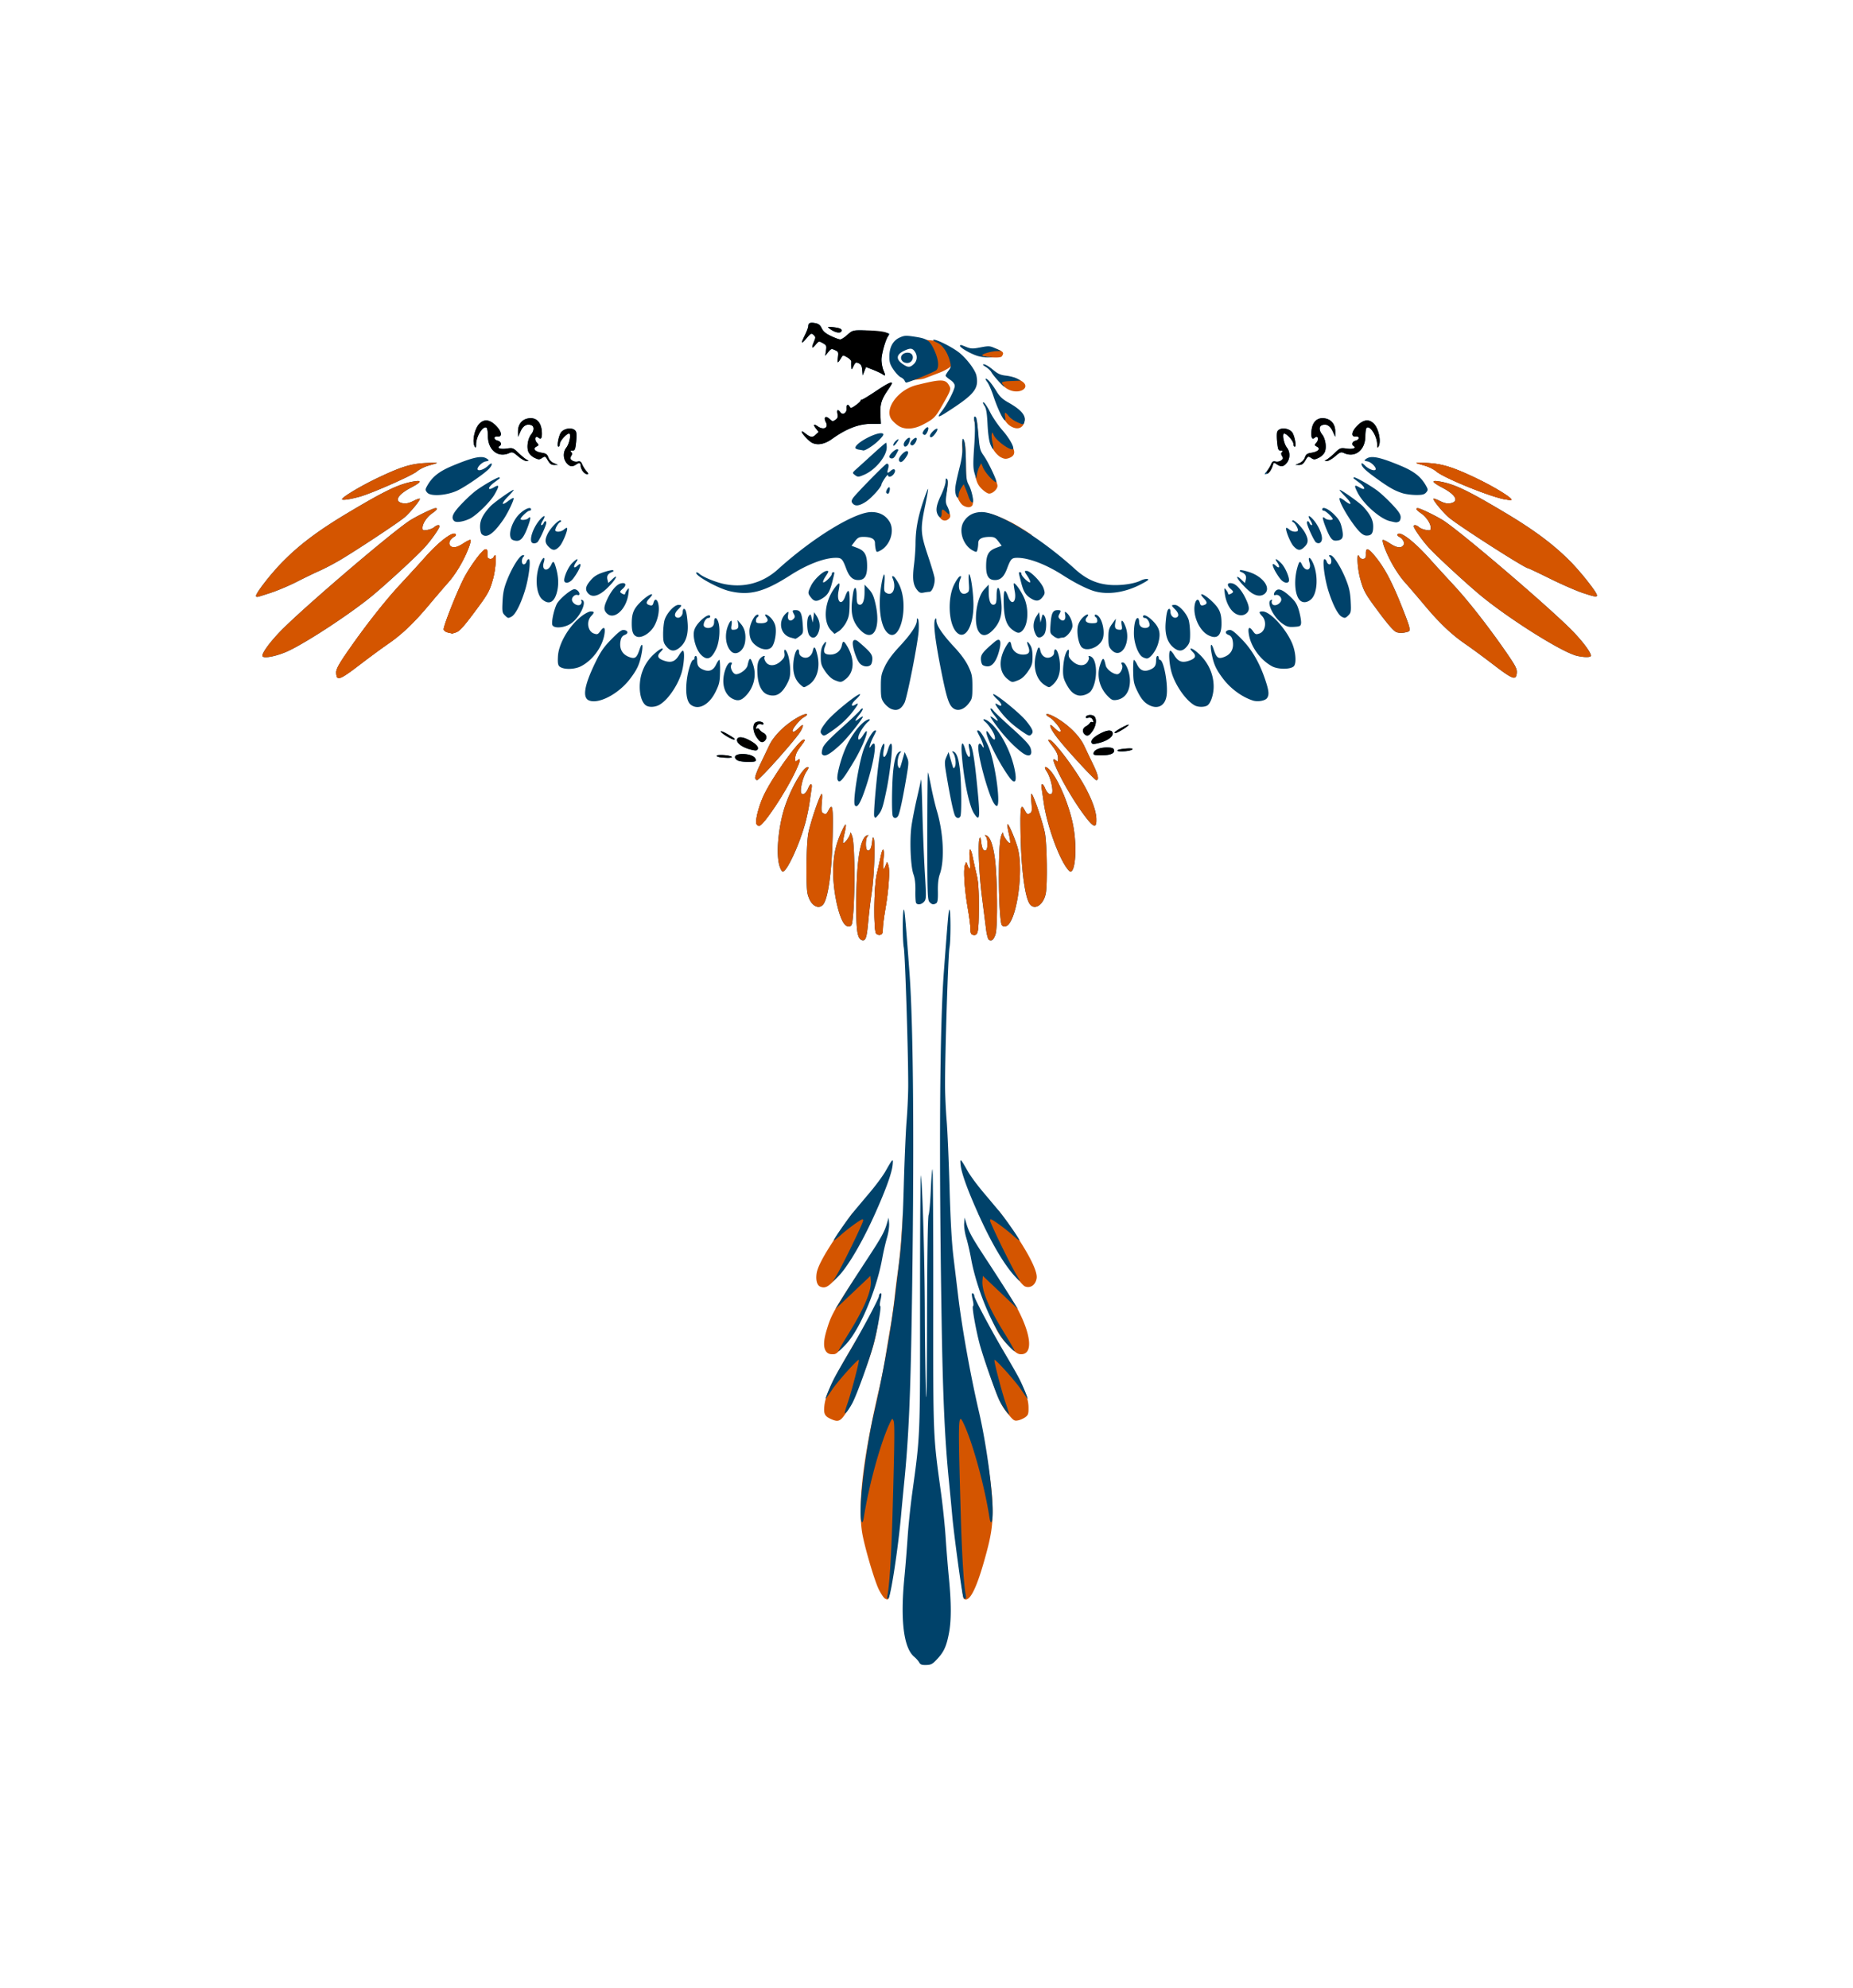 <?xml version="1.0" encoding="UTF-8" standalone="no"?>
<svg
   xml:space="preserve"
   width="1417"
   height="1520"
   version="1.1"
   id="svg10"
   sodipodi:docname="flight.svg"
   inkscape:version="1.4.2 (ebf0e940d0, 2025-05-08)"
   xmlns:inkscape="http://www.inkscape.org/namespaces/inkscape"
   xmlns:sodipodi="http://sodipodi.sourceforge.net/DTD/sodipodi-0.dtd"
   xmlns="http://www.w3.org/2000/svg"
   xmlns:svg="http://www.w3.org/2000/svg"><defs
     id="defs10" /><sodipodi:namedview
     id="namedview10"
     pagecolor="#ffffff"
     bordercolor="#000000"
     borderopacity="0.25"
     inkscape:showpageshadow="2"
     inkscape:pageopacity="0.0"
     inkscape:pagecheckerboard="0"
     inkscape:deskcolor="#d1d1d1"
     inkscape:zoom="0.1528188"
     inkscape:cx="582.38907"
     inkscape:cy="1226.9433"
     inkscape:window-width="1536"
     inkscape:window-height="888"
     inkscape:window-x="0"
     inkscape:window-y="0"
     inkscape:window-maximized="1"
     inkscape:current-layer="svg10" /><path
     d="m668.921 927.224-17.16.512c-13.29 18.932-25.92 37.338-27.268 45.822-.712 4.488-.061 9.178 2.827 10.327 3.517 1.398 5.87.269 11.06-5.303 9.412-10.107 20.135-28.402 30.541-51.358m21.361.512c-.85 20.07-2.022 32.905-4.156 47.822-.511 3.575-1.44 11.225-2.066 17s-1.99 15.45-3.031 21.5a3190 3190 0 0 0-3.928 23.5c-1.12 6.875-3.188 17.45-4.598 23.5-12.308 52.822-16.553 87.799-13.355 110 1.433 9.952 9.522 37.706 12.992 44.58 1.611 3.193 3.695 6.234 4.633 6.758 2.726 1.526 2.975.305 3.636-4.166.34-2.294 1.336-6.446 1.861-10.021 6.078-41.37 8.012-280.473 8.012-280.473m34.997-.307s-.96 206.499 8.994 277.13c2.016 14.302 2.018 17.5 3.049 18.136 3.978 2.459 9.02-7.083 15.193-28.748 5.186-18.201 6.537-26.21 6.56-38.889.036-19.462-6.1-53.35-13.583-84.988-1.886-7.975-6.072-18.96-7.176-25.285-4.511-25.845-6.441-43.053-7.482-52.522-.605-5.5-3.704-14.36-4.211-17.935-2.138-15.088-.498-26.925-1.344-46.899m22.72.553c7.78 12.138 13.445 25.04 18.692 33.227 5.591 8.725 14.477 21.456 17.191 22.517 4.083 1.597 8.043-1.18 8.836-6.236 1.189-7.579-12.77-29.97-28.84-51.565zm-8.354 19.892c1.025 3.85 2.736 11.23 3.675 16.18 2.499 13.178 9.338 31.252 15.404 45.258 4.495 10.379 6.428 13.442 12.111 19.25 5.61 5.733 7.407 6.993 9.994 6.993 9.071 0 7.99-14.244-2.62-34.5-2.594-4.95-11.039-17.519-19.155-29.09-15.989-22.796-19.865-29.935-20.248-35.69-.124-1.861-1.28 3.637.839 11.599m-87.36 31.792c-15.834 24.186-17.044 27.22-20.098 37.246-2.486 8.159-2.655 13.39-.531 16.422 1.049 1.498 2.586 2.222 4.712 2.222 2.588 0 3.342.075 8.296-6.233 5.186-6.604 8.963-10.114 13.882-20.298 17.534-36.305 17.59-65.79-6.26-29.36m20.735 13.438c-.857 4.195-10.231 17.507-24.945 43.005-12.522 21.7-16.865 30.965-17.7 39.059-.622 6.015.353 7.879 5.224 10.002 4.915 2.142 6.837 2.14 11.004-4.278 5.285-8.14 5.36-9.329 15.1-34.091 8.517-21.65 10.395-35.891 11.129-50.975-.69-8.352 1.208-7.714.188-2.722m71.167-2.194s.372.566.614 5.53c.73 15.032 3.09 28.391 10.693 50.489 7.47 21.709 9.264 26.736 14.755 33.522 4.728 5.843 5.332 6.26 8.227 5.693 1.718-.336 4.248-1.452 5.623-2.48 2.196-1.642 2.488-2.584 2.402-7.738-.137-8.216-4.21-16.537-17.787-40.065-14.714-25.499-22.847-38-24.092-42.097-.757-2.49-.486-3.205-.412-2.854.171.806-.037-1.059-.037-1.059zM705.417 259.4v19.55a3.01 3.01 0 0 1-3.015 3.017h-17.914c4.352 6.519 8.471 10.749 13.08 8.881 1.754-.711 6.553-.381 9.853-1.641s8.433-3.228 11.404-4.373 6.523-3.11 7.891-4.364l2.486-2.279-.714 3c-2.514 30.457 29.513 13.322-12.67-20.584-1.777-.263-6.919-.41-10.4-1.207m31.065 5.197c-.393 0-.56.205-.56.61 0 1.91 6.598 3.718 12.401 6.025 5.56 2.211 16.798 2.856 17.8 1.235 1.129-1.826 1.886-2.974-1.54-4.607-4.202-2.004-7.186-2.552-14.949-.948-5.448 1.125-6.213 1.053-9.81-.918-1.713-.938-2.768-1.391-3.342-1.397m17.04 14.58c-1.578 0-.511.66 1.671 1.843 1.238.67 4.028 4.293 6.228 7.376s5.846 7.064 8.29 8.628c9.38 6.002 20.07-1.046 10.889-5.966-2.443-1.309-4.429-2.465-8.827-2.963-4.531-.512-7.447-.68-9.762-2.666-3.93-3.372-7.479-6.252-8.49-6.252m1.124 11.229c0-.084-.153.035-.207.09-.307.307 1.204 1.298 2.365 2.773 1.16 1.476 3.122 5.869 4.213 9.803 3.92 14.141 7.755 20.226 11.554 22.66 6.137 3.932 10.945.957 10.945-5.153 0-2.91-3.684-5.484-11.157-9.782-4.914-2.827-7.146-5.504-9.358-9.403-2.946-5.192-7.106-11.08-8.355-10.988m-35.176.566c-3.472-.058-8.955 1.097-18.404 3.43-14.59 3.602-25.373 18.667-19.078 26.652 1.24 1.575 3.646 3.71 5.345 4.747 4.716 2.875 11.51 2.478 18.367-1.073 7.991-4.138 9.587-5.643 13.83-13.037 7.673-13.367 7.907-13.99 6.286-16.879-1.41-2.513-2.874-3.782-6.346-3.84m33.094 18.485c-.625-.02 0 0 1.736 2.355 1.356 1.84 2.226 5.302 2.658 14.41.487 10.26.37 13.487 2.455 17.213 1.364 2.437 3.921 5.153 5.78 6.139 2.633 1.397 3.948 1.553 6.27.744 7.038-2.454 4.702-8.299-4.657-18.012-3.486-3.618-6.805-10.507-8.521-14.026s-3.182-6.927-4.2-7.849c-.729-.66-1.237-.966-1.521-.974m-7.196 11.066c-.509 0-.387.558-.184 1.785.468 2.822 2.062 9.855 1.18 24.637-.859 14.414-1.462 20.883 4.004 26.516 2.169 2.234 4.817 3.98 6.036 3.98 2.761 0 6.368-3.43 6.368-5.898 0-3.15-6.532-16.033-10.05-20.55-3.05-3.915-3.55-5.567-4.356-14.641-1.001-11.276-.825-15.121-2.559-15.741a1.4 1.4 0 0 0-.44-.088m-8.737 16.369h-.064a.8.8 0 0 0-.363.129c-.402.248-.536 2.833-.3 5.744.3 3.682 1.266 8.418-.887 17.551-1.703 7.22-3.53 14.731-3.53 16.19 0 3.68 2.88 8.763 5.09 10.048 2.682 1.559 5.32 1.878 6.771.13 1.7-2.048.069-9.116-2.73-14.535-1.923-3.724-1.84-5.816-1.973-18.091-.13-12.092-.697-17.095-2.014-17.168zm-13.015 29.534h-.03c-.46.031-.184 1.044-.186 2.72-.002 1.82-.06 6.166-1.983 9.985-3.815 7.574-5.047 13.208-2.554 16.767 1.822 2.602 4.653 2.87 6.871.65 2.034-2.033.366-4.365-1.917-8.476-1.51-2.631-1.571-3.707-.5-8.89 1.478-7.16 1.85-11.858.508-12.687-.073-.045-.21-.137-.21-.07zm29.118 25.7c-1.455-.043-2.752.13-3.977.497-5.33 1.597-10.6 6.484-11.8 10.941-.48 1.78-.544 3.686-.253 5.59h52.407c-6.575-4.42-12.642-8.151-16.69-10.135-9.536-4.672-15.323-6.76-19.687-6.892"
     style="fill:#d45500;fill-opacity:1"
     id="path1" /><path
     d="M702.94 1271.26c-.601-1.125-2.337-3.091-3.857-4.37-8.06-6.782-10.672-27.746-7.517-60.333.825-8.525 1.951-22.475 2.501-31s2.123-23.689 3.495-33.697c6.207-45.28 6.04-41.147 6.01-149.302-.015-54.725.296-96.8.69-93.5 1.298 10.84 2.815 64.263 2.968 104.5.083 21.725.453 48.95.824 60.5.44 13.753.737-5.462.86-55.685.117-48.202.557-77.662 1.185-79.314.55-1.446 1.296-9.817 1.658-18.604s.956-16.158 1.318-16.382.63 44.23.592 98.788c-.073 107.873-.241 103.682 5.97 148.999 1.372 10.009 2.945 25.173 3.495 33.698.55 8.524 1.676 22.474 2.501 31 1.87 19.311 1.884 32.644.044 42.258-1.907 9.97-3.799 14.173-8.84 19.643-3.698 4.013-4.782 4.614-8.52 4.722-3.367.097-4.516-.313-5.376-1.92m-24.401-50.855c1.617-7.218 3.07-30.438 4.026-64.348 1.534-54.373 1.673-67.178.758-69.5-.95-2.407-1.079-2.296-3.492 3-6.877 15.09-15.658 47.357-19.254 70.755-.995 6.468-2.478 4.032-2.474-4.063.008-16.86 4.916-52.74 10.502-76.781 6.53-28.103 12.957-63.962 15.936-88.91.82-6.876 2.397-19.926 3.503-29 1.36-11.164 2.345-28.467 3.042-53.5.567-20.35 1.556-43.3 2.198-51s1.192-19.626 1.222-26.5c.104-23.74-2.334-100.517-3.366-106-1.061-5.642-1.016-28.982.057-28.994.579-.01 1.2 6.986 4.264 47.994 3.142 42.06 3.764 138.54 1.708 265-.971 59.722-2.436 92.017-5.623 124-.85 8.524-1.962 20.224-2.474 26-2.25 25.417-8.046 63.19-9.785 63.77-.88.294-1.111-.303-.748-1.923m58.086.902c-1.114-3.382-7.228-48.407-8.454-62.25-.535-6.05-1.668-17.975-2.518-26.5-3.187-31.979-4.651-64.275-5.622-124-2.057-126.458-1.435-222.939 1.708-265 3.064-41.007 3.685-48 4.264-47.993 1.072.012 1.118 23.352.056 28.994-1.031 5.483-3.47 82.26-3.366 106 .03 6.874.58 18.8 1.223 26.5.642 7.7 1.63 30.65 2.198 51 .697 25.033 1.68 42.336 3.041 53.5a14704 14704 0 0 1 3.504 29c2.979 24.948 9.406 60.807 15.936 88.91 5.586 24.04 10.493 59.92 10.501 76.78.004 8.096-1.479 10.532-2.473 4.064-3.597-23.398-12.377-55.664-19.254-70.754-4.745-10.412-4.84-8.116-2.735 66.5.95 33.71 2.407 57.094 4.002 64.25.519 2.325-1.28 3.219-2.01 1m-88.47-148.359c3.236-9.511 9.195-32.474 8.586-33.083-.78-.78-16.395 16.666-20.597 23.011-2.433 3.675-4.557 6.681-4.72 6.681-.508 0 3.54-9.797 6.286-15.218 1.444-2.848 6.108-11.051 10.365-18.23 10.274-17.325 24.025-43.037 24.025-44.924 0-.83.45-1.788 1-2.128 1.21-.747 1.234.788.091 5.706-.473 2.037-.495 3.837-.049 4 .937.34-1.872 16.567-4.907 28.34-2.944 11.423-12.786 38.908-16.347 45.649-1.654 3.131-3.85 6.457-4.882 7.39-1.595 1.444-1.424.373 1.15-7.194m120.61 5.36c-1.34-1.788-3.336-5.05-4.434-7.25-2.888-5.784-12.938-34.532-15.367-43.956-3.034-11.772-5.843-27.999-4.907-28.34.447-.161.425-1.961-.049-4-1.142-4.917-1.118-6.452.092-5.704.55.34 1 1.297 1 2.127 0 1.887 13.75 27.6 24.025 44.924 4.257 7.179 8.921 15.382 10.364 18.23 2.747 5.422 6.794 15.219 6.286 15.219-.162 0-2.286-3.007-4.72-6.682-4.201-6.345-19.817-23.79-20.596-23.01-.605.604 5.34 23.541 8.538 32.942 1.637 4.812 2.802 8.75 2.59 8.75s-1.482-1.463-2.822-3.25m-127.62-45.092c-.025-.463 3.485-6.538 7.8-13.5 12.154-19.608 17.664-32.791 16.967-40.59l-.312-3.492-13.397 12.688-13.397 12.689 6.494-10.477c3.572-5.762 11.225-17.677 17.006-26.477 11.594-17.647 13.944-21.853 15.921-28.505l1.337-4.495.336 4.475c.19 2.536-.514 7.301-1.627 11-1.08 3.589-2.737 10.8-3.682 16.025-4.298 23.764-17.01 53.922-27.447 65.114-3.276 3.513-5.976 6.008-6 5.545m128.542-5.825c-10.207-11.28-22.881-41.625-27.079-64.834-.944-5.225-2.601-12.436-3.681-16.025-1.113-3.699-1.818-8.464-1.628-11l.337-4.475 1.336 4.495c1.978 6.652 4.328 10.859 15.921 28.506 5.782 8.8 13.435 20.714 17.006 26.476l6.494 10.477-13.396-12.689-13.397-12.688-.312 3.492c-.7 7.82 4.81 20.979 17.065 40.75 4.37 7.049 7.73 13.031 7.469 13.293s-3.023-2.339-6.135-5.778M639.53 975.556c4.638-7.637 20.556-40.394 20.563-42.313.005-1.48-1.13-1.02-6.156 2.5-3.388 2.372-8.292 6.226-10.897 8.563-2.604 2.338-5.031 4.25-5.393 4.25-.895 0 10.379-16.279 15.674-22.632a4376 4376 0 0 1 12.295-14.641c4.41-5.23 9.585-12.269 11.5-15.643 5.661-9.971 5.994-10.278 5.512-5.083-.58 6.248-5.049 18.703-13.428 37.424-10.182 22.75-21.695 42.092-29.239 49.126l-3.164 2.95zm136.327.155c-8.376-9.272-18.111-25.95-27.86-47.73-8.378-18.72-12.847-31.176-13.427-37.425-.483-5.194-.15-4.887 5.511 5.084 1.916 3.374 7.09 10.413 11.5 15.643a4376 4376 0 0 1 12.295 14.64c5.296 6.354 16.57 22.633 15.675 22.633-.362 0-2.79-1.912-5.394-4.25s-7.508-6.19-10.897-8.563c-5.026-3.52-6.16-3.98-6.155-2.5.007 1.95 16.108 35.04 20.469 42.063 1.45 2.338 2.44 4.25 2.198 4.25s-2.004-1.73-3.915-3.845m-118.17-257.709c-2.41-2.41-3.1-9.841-2.874-30.945.325-30.313 3.143-46.722 8.295-48.295 1.203-.368 1.25-.2.24.87-1.535 1.627-1.658 9.554-.162 10.478 1.792 1.108 3.107-1.096 3.679-6.17.436-3.869.694-4.371 1.344-2.616 1.227 3.32.216 29.425-1.597 41.233-.887 5.775-2.018 15.058-2.514 20.629-1.08 12.147-1.737 15.056-3.56 15.756-.76.291-2.043-.132-2.85-.94m98.471.591c-.693-.428-1.657-4.099-2.144-8.157-.486-4.059-1.851-14.805-3.034-23.88-2.261-17.353-3.323-41.631-1.98-45.263.633-1.709.902-1.173 1.333 2.648.572 5.073 1.886 7.277 3.679 6.17 1.495-.925 1.372-8.852-.163-10.48-1.009-1.068-.962-1.236.24-.87 2.947.9 5.205 6.84 6.67 17.55 1.932 14.115 2.312 52.192.579 57.893-1.305 4.292-3.005 5.733-5.18 4.39m-86.176-4.677c-2.064-2.487-1.727-36.278.452-45.36.99-4.124 2.322-10.087 2.961-13.25 1.665-8.242 3.07-7.143 2.236 1.75-.736 7.85-.22 9.383 1.596 4.75l1.078-2.75.997 2.5c1.338 3.354.324 18.748-2.174 33-1.109 6.325-2.019 13.36-2.023 15.634-.005 3.263-.42 4.241-1.97 4.647-1.08.282-2.498-.132-3.153-.921m73.867.9c-1.321-.307-1.752-1.43-1.757-4.583-.004-2.297-.914-9.351-2.022-15.676-2.498-14.253-3.513-29.647-2.175-33l.998-2.5 1.078 2.75c1.816 4.632 2.331 3.099 1.596-4.75-.834-8.894.57-9.993 2.236-1.75.638 3.162 1.97 9.125 2.96 13.25 1.415 5.896 1.783 11.414 1.72 25.812-.083 19.215-.576 21.387-4.634 20.446m-97.966-8.01c-4.515-5.178-8.795-24.767-8.767-40.13.021-11.793 1.756-20.357 6.082-30.032 3.783-8.461 4.638-8.107 2.524 1.045-.807 3.496-1.24 6.584-.96 6.862.916.913 5.335-5.056 5.404-7.3.04-1.344.645-.45 1.558 2.306 2.313 6.977 2.168 55.275-.2 66.75-.56 2.714-3.484 2.973-5.641.5m119.79-.5c-2.368-11.474-2.512-59.772-.2-66.75.914-2.756 1.518-3.65 1.559-2.305.068 2.244 4.487 8.213 5.404 7.3.28-.278-.153-3.366-.96-6.862-.808-3.496-1.314-6.823-1.124-7.393.555-1.664 6.668 12.828 8.26 19.583 3.784 16.047-.45 49.074-7.297 56.928-2.157 2.473-5.082 2.214-5.642-.5m-144.925-15.754c-1.416-1.683-2.885-5.092-3.339-7.75-1.236-7.236-.827-36.794.625-45.245 1.257-7.309 8.355-28.523 10.199-30.479.564-.598.658 1.864.241 6.347-.535 5.756-.38 7.515.722 8.213 2.196 1.39 2.743 1.128 4.42-2.114 3.062-5.921 3.604-2.459 3.114 19.875-.603 27.438-3.508 48.07-7.38 52.408-2.347 2.63-5.75 2.134-8.602-1.255m167.099 1.255c-3.872-4.338-6.777-24.97-7.38-52.408-.49-22.334.053-25.797 3.115-19.875 1.676 3.242 2.224 3.504 4.42 2.114 1.101-.698 1.256-2.457.721-8.213-.416-4.483-.323-6.945.242-6.347 1.843 1.956 8.942 23.17 10.198 30.479 1.453 8.451 1.861 38.009.625 45.245-1.45 8.495-7.993 13.428-11.941 9.005m-87.315-1.358c-.376-.61-.612-4.783-.524-9.275.108-5.447-.386-9.657-1.481-12.642-2.223-6.06-3.036-26.352-1.487-37.117.661-4.597 2.498-13.983 4.08-20.858 1.584-6.875 3.038-13.4 3.231-14.5s.645 9.925 1.002 24.5 1.198 35.605 1.868 46.733c1.152 19.148 1.12 20.342-.607 22.25-1.996 2.205-5.003 2.655-6.082.909m10.222-.721c-1.493-1.65-1.655-6.626-1.655-50.667 0-26.86.212-48.625.472-48.365s1.387 5.214 2.506 11.01 3.09 14.095 4.383 18.444c5.04 16.965 5.982 37.838 2.181 48.382-1.072 2.975-1.557 7.288-1.447 12.86.121 6.183-.198 8.615-1.215 9.26-2.088 1.322-3.403 1.09-5.225-.924M595.98 661.808c-2.743-9.442-.663-30.732 4.478-45.822 4.748-13.94 13.801-29.428 17.2-29.428.993 0 .73.96-.933 3.41-2.924 4.309-5.4 15.214-3.815 16.8 1.45 1.45 3.556-.266 5.204-4.244 1.638-3.955 3.208-3.78 2.553.284-.289 1.787-1.016 6.743-1.616 11.012s-2.115 11.47-3.364 16c-4.521 16.387-13.997 36.738-17.107 36.738-.671 0-1.841-2.138-2.6-4.75m218.336-.21c-6.539-10.518-14.048-32.71-16.167-47.778-.6-4.27-1.328-9.225-1.616-11.012-.655-4.065.915-4.239 2.553-.284 1.648 3.979 3.753 5.695 5.204 4.243 1.585-1.585-.891-12.49-3.816-16.8-3.039-4.477-.616-4.674 3.105-.252 6.472 7.692 14.337 26.871 17.13 41.772 2.957 15.782 1.769 35.07-2.16 35.07-.633 0-2.537-2.23-4.233-4.958m-235.875-31.594c-.956-2.49 1.386-12.133 4.946-20.369 5.84-13.506 27.562-44.077 31.319-44.077 1.171 0 .826.938-1.378 3.75-4.004 5.108-5.228 7.639-5.228 10.806 0 2.295.223 2.503 1.524 1.423 2.978-2.47 2.596-.032-1.28 8.19-7.73 16.392-24.685 41.83-27.882 41.83-.784 0-1.693-.698-2.021-1.553m251.394-5.65c-7.064-9.293-15.943-23.947-20.979-34.627-3.877-8.222-4.258-10.66-1.28-8.19 1.3 1.08 1.524.872 1.524-1.423 0-3.183-1.224-5.697-5.313-10.912-2.556-3.26-2.726-3.799-1.105-3.486 2.565.494 13.942 14.788 22.472 28.234 7.983 12.583 12.93 24.503 13.234 31.887.318 7.73-1.831 7.357-8.553-1.483m-161.311-.166c-.873-2.237 3.069-43.032 4.836-50.054 1.651-6.556 3.906-7.494 2.532-1.052-1.615 7.572 1.08 7.573 3.2 0 1.453-5.186 3.008-5.955 3.008-1.486 0 5.78-2.126 22.497-4.045 31.798-2.835 13.749-3.677 16.35-6.366 19.663-2.213 2.726-2.502 2.829-3.165 1.13zm14.183-.212c-.918-2.392-.694-24.758.347-34.65.968-9.2 2.557-13.8 5.046-14.607 1.22-.396 1.271-.21.272 1.002-1.735 2.102-2.577 8.47-1.399 10.57 1.124 2 1.043 2.148 3.427-6.233l1.423-5 1.66 3.767c1.565 3.557 1.542 4.451-.418 16-2.528 14.89-4.755 25.473-5.995 28.483-1.073 2.603-3.48 2.971-4.363.668m47.423-.668c-1.24-3.01-3.468-13.593-5.995-28.483-1.96-11.549-1.984-12.443-.418-16l1.66-3.767 1.422 5c2.385 8.38 2.304 8.234 3.427 6.233 1.179-2.1.336-8.468-1.399-10.57-.999-1.212-.948-1.398.273-1.002 2.488.807 4.077 5.406 5.045 14.607 1.041 9.892 1.266 32.258.348 34.65-.884 2.303-3.29 1.935-4.363-.668m14.652-1.389c-3.642-5.639-7.783-25.56-9.273-44.611-.76-9.711.492-11.746 2.598-4.225 2.12 7.572 4.815 7.57 3.2 0-.722-3.388-.681-4.518.154-4.244 1.966.644 3.553 9.482 5.83 32.47 2.436 24.585 2.059 27.683-2.509 20.61m-91.11-6.246c-1.615-2.612 2.66-30.128 6.483-41.724 2.178-6.606 7.27-15.391 8.923-15.391 1.328 0 1.4-.262-1.482 5.419-2.47 4.867-3.657 10.179-1.416 6.33.56-.962 1.447-1.75 1.97-1.75 2.369 0-.198 15.14-5.256 31-4.474 14.03-7.377 19.102-9.223 16.116m105.6-2.8c-4.303-8.48-11.172-33.857-11.172-41.273 0-3.377 1.356-3.977 2.92-1.292 2.24 3.848 1.053-1.464-1.416-6.331-2.882-5.681-2.81-5.42-1.482-5.42 1.65 0 6.74 8.777 8.96 15.448 4.627 13.903 8.079 41.326 5.321 42.273-.657.226-2.067-1.306-3.132-3.405m-118.806-16.805c-.918-2.392 2.387-15.356 6.071-23.812 3.712-8.52 9.679-16.93 14.587-20.558 3.139-2.321 5.676-2.212 2.802.12-2.635 2.138-6.641 8.123-7.357 10.99-.983 3.94.933 3.452 3.64-.928 1.25-2.022 2.419-3.238 2.598-2.702.698 2.094-4.026 13.334-9.405 22.38-9.193 15.456-11.556 18.107-12.936 14.51m131.359-1.76c-8.152-11.146-18.485-31.97-17.432-35.13.179-.536 1.347.68 2.597 2.703 2.707 4.38 4.624 4.868 3.64.927-.715-2.867-4.721-8.852-7.356-10.99-2.875-2.332-.337-2.441 2.802-.12 7.926 5.86 16.397 21.249 19.607 35.62 2.316 10.368.723 13.254-3.858 6.99m-194.358.764c-.314-.817 1.452-5.655 3.924-10.75 2.471-5.096 5.463-11.363 6.648-13.927 2.882-6.237 8.909-12.914 16.628-18.422 6.046-4.315 12.433-7.148 12.433-5.515 0 .419-1.201 1.4-2.67 2.18-2.573 1.37-8.33 8.327-8.33 10.07 0 1.661 1.889.807 4.923-2.227 3.357-3.358 3.951-2.515 1.529 2.17-2.776 5.367-31.663 37.907-33.652 37.907-.475 0-1.12-.669-1.433-1.486m250-9.264c-17.443-18.805-24.367-27.693-24.367-31.278 0-.62 1.384.258 3.077 1.95 3.034 3.035 4.923 3.89 4.923 2.228 0-1.743-5.757-8.7-8.331-10.07-1.468-.78-2.67-1.761-2.67-2.18 0-1.633 6.387 1.2 12.434 5.515 7.719 5.508 13.746 12.185 16.628 18.422 1.184 2.564 4.176 8.831 6.648 13.927 4.076 8.403 4.856 12.236 2.49 12.236-.474 0-5.349-4.838-10.833-10.75m-263.839-4.606c-3.272-2.393-1.233-4.646 4.19-4.63 5.486.017 9.615 1.76 10.096 4.26.287 1.488-.545 1.726-6.05 1.726-3.792 0-7.134-.55-8.236-1.356m-13.778-2.334c-3.606-.942-1.565-1.798 3.5-1.468 6.571.428 8.92 2.204 2.7 2.042-2.448-.064-5.238-.322-6.2-.574m78.738-2.33c-.347-.56-.112-2.59.522-4.511.832-2.52 4.758-6.727 14.106-15.112 7.124-6.39 13.603-12.545 14.396-13.678.793-1.132 1.731-1.77 2.085-1.415.354.354-.76 2.416-2.477 4.583-3.82 4.823-3.988 5.98-.468 3.211 1.46-1.148 2.836-1.904 3.06-1.68.711.712-11.324 15.946-16.361 20.708-8.922 8.436-13.143 10.678-14.863 7.894m152.897-1.143c-5.793-4.344-12.725-11.518-18.545-19.195-3.277-4.322-5.775-8.04-5.552-8.264s1.6.532 3.06 1.68c3.52 2.77 3.35 1.612-.469-3.21-1.716-2.168-2.83-4.23-2.477-4.584s1.293.283 2.086 1.415 7.271 7.288 14.396 13.678c9.347 8.385 13.274 12.592 14.106 15.112 1.92 5.82-1.207 7.415-6.605 3.368m54.8.438c.482-2.502 4.61-4.244 10.096-4.26 3.524-.012 4.948.417 5.413 1.63 1.047 2.727-2.487 4.355-9.459 4.355-5.504 0-6.336-.238-6.05-1.725m-262.518-2.767c-5.822-1.495-10.167-4.536-10.167-7.116 0-2.75 3.6-2.887 8.673-.33 5.493 2.771 8.169 5.52 7.122 7.32-.659 1.132-1.625 1.153-5.628.126m280.883.584c1.093-1.045 11.451-1.913 11.45-.96 0 .957-4.019 1.839-8.45 1.854-2.397.01-3.577-.344-3-.894m-19.978-5.766c-.726-1.89 1.946-4.586 7.138-7.204 4.954-2.498 8.125-2.714 8.933-.61 1.135 2.959-3.939 6.645-11.477 8.339-3.2.719-4.16.61-4.594-.525m-256.036-4.059c-2.808-4.132-3.318-9.374-1.091-11.222 1.722-1.429 5.739-1.029 6.284.626.249.757-.378.972-1.774.606-1.291-.337-2.515 0-3.042.83-1.165 1.839-1.151 3.158.025 2.43.517-.319 1.304.04 1.75.795.447.757 1.824 1.907 3.062 2.557 2.456 1.29 2.941 4.02 1.05 5.91-2.015 2.015-3.614 1.368-6.264-2.532m-23.286-1.084c-5.817-3.642-5.395-5.031.5-1.645 5.76 3.307 7.16 4.489 5.2 4.384-.798-.043-3.363-1.275-5.7-2.739m72.803-1.62c-1.402-1.688-.417-3.956 4.239-9.767 4.846-6.048 24.168-21.67 25.345-20.492.288.287-1.2 2.1-3.304 4.029-3.81 3.491-4.01 6.195-.288 3.87 3.044-1.9 2.335-.19-2.44 5.893-4.408 5.615-9.75 10.421-16.995 15.29-4.505 3.027-4.955 3.108-6.557 1.178m154.336-1.177c-7.244-4.869-12.586-9.675-16.995-15.29-4.775-6.083-5.483-7.793-2.44-5.893 3.723 2.325 3.522-.379-.288-3.87-2.104-1.929-3.591-3.742-3.304-4.03 1.178-1.177 20.5 14.445 25.346 20.493 4.656 5.811 5.64 8.079 4.239 9.767-1.602 1.931-2.053 1.85-6.558-1.177m46.81 1.413c-1.89-1.89-1.405-4.62 1.05-5.91 1.238-.65 2.616-1.8 3.062-2.557.447-.756 1.234-1.114 1.75-.795 1.177.728 1.19-.591.026-2.43-.527-.834-1.751-1.167-3.042-.83-1.397.366-2.023.151-1.774-.606.545-1.655 4.562-2.055 6.284-.626 2.226 1.848 1.716 7.09-1.091 11.222-2.65 3.9-4.25 4.547-6.264 2.532m23.35-1.667c2.061-1.88 10.45-6.272 10.45-5.47 0 1.022-8.589 6.338-10.24 6.338-.718 0-.798-.33-.21-.868m-171.205-17.63c-1.679-.706-4.13-2.795-5.448-4.643-2.102-2.947-2.396-4.465-2.396-12.36 0-7.994.347-9.732 3.105-15.552 2.009-4.24 5.814-9.45 10.774-14.754 8.856-9.469 13.614-16.497 13.636-20.14.012-1.964.23-2.214.946-1.082.511.809.712 4.845.445 8.97-.603 9.314-8.82 51.023-10.81 54.873-2.638 5.102-5.814 6.554-10.252 4.688m48.585.15c-4.142-2.065-5.847-6.954-10.385-29.767-4.6-23.121-6.13-36.344-4.505-38.914.716-1.132.934-.882.945 1.083.022 3.642 4.781 10.67 13.636 20.14 4.96 5.303 8.766 10.514 10.774 14.753 2.765 5.833 3.106 7.55 3.106 15.627 0 8.332-.223 9.367-2.718 12.641-3.316 4.352-7.55 6.083-10.853 4.437m-236.206-2.902c-4.787-3.609-6.099-15.887-2.723-25.492 2.2-6.26 5.676-11.062 11.306-15.619 4.075-3.298 6.1-3.046 2.716.339-3.039 3.038-2.196 5.002 2.878 6.714 5.34 1.801 8.379.614 11.373-4.442 1.058-1.788 2.33-3.25 2.826-3.25 1.61 0 .951 10.625-1.063 17.144-3.127 10.117-10.88 21.11-17.237 24.44-3.339 1.75-7.875 1.824-10.076.166m34.257-.565c-2.91-2.357-4.003-9.457-2.874-18.67.924-7.536 3.483-15.515 4.976-15.515.505 0 .918-.675.918-1.5s.45-1.5 1-1.5 1 1.313 1 2.918c0 4.489.948 6.033 4.654 7.582 4.523 1.89 7.724.611 9.888-3.948.927-1.954 2.02-3.552 2.428-3.552s.666 4.004.573 8.898c-.149 7.832-.56 9.692-3.424 15.51-5.033 10.224-13.344 14.47-19.139 9.777m348.82-.676c-2.46-1.67-4.736-4.666-6.92-9.1-2.864-5.819-3.275-7.68-3.423-15.51-.093-4.895.165-8.9.573-8.9s1.5 1.599 2.427 3.553c2.164 4.56 5.365 5.837 9.889 3.948 3.706-1.549 4.654-3.093 4.654-7.582 0-1.605.45-2.918 1-2.918s1 .675 1 1.5.413 1.5.917 1.5c2.879 0 6.386 18.914 5.09 27.45-1.282 8.45-7.842 11.064-15.208 6.06m36.7 1.326c-6.534-3.605-14.47-14.758-17.515-24.619-2.032-6.578-2.702-17.216-1.084-17.216.496 0 1.767 1.462 2.826 3.25 2.994 5.056 6.033 6.243 11.372 4.442 5.075-1.712 5.917-3.676 2.879-6.714-3.384-3.385-1.36-3.637 2.715-.339 8.517 6.893 13.307 16.546 13.307 26.815 0 6.278-2.382 13.144-5.055 14.575-2.389 1.278-6.946 1.185-9.445-.194m-463.22-3.81c-5.146-2.176-3.565-11.571 4.87-28.957 4.09-8.428 6.457-11.853 12.325-17.836 5.553-5.662 7.805-7.327 9.565-7.07 3.252.476 3.593 2.646.595 3.786-1.793.682-2.716 1.966-3.176 4.42-1.18 6.285 1.368 10.76 7.229 12.694 3.97 1.31 5.228.24 7.382-6.28 1.896-5.737 2.833-3.541 1.474 3.453-1.6 8.236-3.333 12.026-8.814 19.278-8.713 11.53-24.112 19.615-31.45 16.512m507.713.085c-8.29-2.67-17.015-9.044-22.723-16.597-5.481-7.253-7.214-11.043-8.815-19.278-1.359-6.995-.421-9.19 1.474-3.453 2.154 6.52 3.412 7.59 7.383 6.28 5.86-1.935 8.408-6.41 7.229-12.695-.46-2.454-1.383-3.737-3.176-4.42-2.999-1.14-2.658-3.309.594-3.784 1.761-.258 3.984 1.387 9.457 7 7.873 8.073 13.643 18.013 18.012 31.027 2.873 8.558 3.159 11.625 1.319 14.14-1.462 2-7.15 2.94-10.754 1.78m-397.963-1.39c-4.384-2.218-7.033-7.366-7.008-13.619.025-6.413 3.012-14.102 5.479-14.102 1.217 0 1.37.41.636 1.72-1.256 2.243 1.264 7.282 3.638 7.276 3.15-.01 8.148-3.828 8.781-6.715 1.436-6.54 2.225-6.61 4.307-.382 2.744 8.206.456 17.517-5.86 23.851-3.46 3.47-6.013 3.975-9.973 1.97m287.06-1.874c-6.41-6.433-8.713-15.695-5.954-23.948 2.082-6.227 2.872-6.157 4.307.382.634 2.887 5.631 6.709 8.781 6.715 2.375 0 4.894-5.033 3.638-7.277-.733-1.31-.581-1.719.637-1.719 2.403 0 5.453 7.684 5.479 13.8.034 8.316-3.71 13.796-10.141 14.84-2.913.472-3.9.063-6.746-2.793m-260.072-1.238c-4.445-1.474-7.327-7.096-7.85-15.313-.456-7.16.174-10.495 2.405-12.726 1.756-1.756 3.9-2.145 2.9-.526-.355.574.079 2.15.964 3.5 2.352 3.59 7.393 3.351 11.57-.55 2.582-2.413 3.13-3.603 2.775-6.027-.67-4.558 1.459-3.047 2.971 2.11.714 2.432 1.352 7.167 1.417 10.522.097 4.928-.416 7.083-2.675 11.233-4.063 7.465-8.397 9.794-14.477 7.777m237.523.588c-3.615-.782-6.223-3.197-9.036-8.365-2.259-4.15-2.772-6.305-2.676-11.233.066-3.355.703-8.09 1.417-10.523 1.513-5.156 3.64-6.667 2.972-2.11-.356 2.425.192 3.615 2.775 6.028 4.176 3.901 9.217 4.14 11.57.55.885-1.35 1.319-2.926.964-3.5-.742-1.2.453-1.36 2.073-.278 4.8 3.204 4.516 19.452-.455 26.041-1.806 2.395-6.516 4.058-9.604 3.39m-211.695-7.447c-4.343-3.534-6.346-8.193-6.343-14.75.004-6.342 1.857-13 3.618-13 .483 0 .879 1.053.879 2.34 0 1.554.88 2.74 2.623 3.534 3.441 1.568 6.934-.583 7.871-4.849.907-4.129 1.914-3.16 3.474 3.344 2.368 9.87-.492 19.146-7.107 23.054-3.21 1.896-3.096 1.888-5.015.327m186.125-.374c-6.509-4.043-9.283-13.24-6.94-23.007 1.56-6.504 2.567-7.473 3.474-3.344.937 4.266 4.43 6.417 7.872 4.85 1.742-.795 2.623-1.981 2.623-3.535 0-1.287.395-2.34.878-2.34 1.762 0 3.615 6.658 3.618 13 .004 6.557-2 11.216-6.342 14.75-1.916 1.56-2.091 1.547-5.183-.374M638.1 519.998c-2.197-.914-4.797-3.356-6.983-6.56-3.041-4.457-3.484-5.886-3.5-11.282-.012-4.325.532-7.018 1.813-8.976 2.278-3.482 3.005-2.971 1.489 1.046-1.707 4.521-.574 6.331 3.96 6.331 4.552 0 8.024-2.764 8.886-7.076.747-3.737 1.445-3.68 3.87.315 6.18 10.187 5.77 20.23-1.049 25.593-3.2 2.518-3.796 2.56-8.486.61m132.513-.609c-6.818-5.363-7.23-15.406-1.048-25.593 2.425-3.995 3.122-4.052 3.87-.315.862 4.312 4.333 7.076 8.885 7.076 4.535 0 5.667-1.81 3.96-6.331-1.515-4.017-.788-4.528 1.49-1.046 1.28 1.958 1.825 4.65 1.812 8.976-.015 5.396-.458 6.824-3.5 11.281-2.341 3.432-4.716 5.597-7.252 6.611-4.822 1.93-4.938 1.92-8.217-.659m-512.847-1.498c-.366-.367-.666-2.093-.666-3.837 0-2.288 1.98-6.063 7.127-13.583 13.814-20.185 29.737-40.56 41.987-53.725 6.812-7.322 15.31-16.622 18.886-20.669 10.35-11.713 21.05-19.87 23.222-17.698.657.657.287 1.37-1.092 2.108-3.065 1.64-4.555 4.853-3.077 6.634 1.867 2.25 5.199 1.705 10.319-1.687 2.593-1.718 4.985-2.853 5.316-2.522.33.33-.199 2.748-1.175 5.373-3.574 9.606-9.826 20.329-15.723 26.968-3.323 3.742-10.188 11.754-15.254 17.804-11.26 13.446-20.567 22.269-31.067 29.454-4.383 3-14.015 10.087-21.405 15.75-12.489 9.57-15.687 11.34-17.398 9.63m884.32-9.591c-7.417-5.685-17.073-12.79-21.456-15.789-10.5-7.185-19.806-16.008-31.066-29.454-5.067-6.05-11.931-14.062-15.255-17.804-5.896-6.64-12.148-17.362-15.722-26.968-.977-2.625-1.506-5.043-1.175-5.373s2.722.804 5.316 2.522c5.12 3.392 8.452 3.936 10.319 1.687 1.478-1.78-.012-4.993-3.077-6.634-1.38-.738-1.75-1.451-1.092-2.108 2.225-2.225 12.674 5.861 24.222 18.747 4.125 4.603 12.62 13.895 18.877 20.65 11.412 12.32 27.645 33.188 41.042 52.763 6.043 8.83 7.127 11.036 6.877 14-.504 5.983-3.003 5.108-17.81-6.24m-712.597 2.277c-2.738-1.106-3.16-2.417-2.82-8.765.51-9.556 8.314-22.954 17.683-30.36 2.71-2.142 6.012-3.895 7.338-3.895 2.948 0 3.018.724.346 3.568-3.794 4.039-2.602 11.656 2.08 13.288 2.66.927 3.135.74 5.082-1.994 2.8-3.933 3.983-2.548 2.866 3.358-1.797 9.503-9.152 19.285-17.83 23.711-4.181 2.134-10.927 2.632-14.745 1.09m543.258-1.084c-8.662-4.697-15.843-14.367-17.612-23.716-1.117-5.906.065-7.291 2.867-3.358 1.946 2.734 2.422 2.921 5.082 1.994 4.682-1.632 5.874-9.25 2.08-13.288-2.673-2.844-2.602-3.568.346-3.568 5.573 0 16.998 12.096 22.24 23.548 2.942 6.425 3.863 15.368 1.865 18.1-2 2.736-12.038 2.907-16.868.288M657.17 506.92c-2.209-2.809-5.07-11.251-5.07-14.961 0-2.934 1.809-3.44 4.409-1.233 8.858 7.517 10.59 9.647 10.59 13.014 0 1.88-.54 3.957-1.2 4.617-2.12 2.12-6.497 1.4-8.729-1.437m94.13 1.437c-.66-.66-1.2-2.738-1.2-4.617 0-3.367 1.733-5.497 10.59-13.014 4.386-3.722 5.541-.343 2.912 8.512-1.995 6.717-4.918 10.32-8.375 10.32-1.5 0-3.267-.54-3.927-1.2m-215.206-7.652c-3.635-3.634-6.363-12.64-5.405-17.844.47-2.558 2.084-5.196 4.924-8.054 3.96-3.985 7.487-5.516 7.487-3.25 0 .55-.66 1-1.465 1-1.587 0-3.535 2.957-3.535 5.367 0 2.033 3.46 2.992 5.962 1.653 1.347-.72 2.038-2.095 2.038-4.055 0-3.644 1.705-3.87 3.025-.4 1.877 4.937 1.149 15.52-1.452 21.106-3.622 7.78-6.98 9.077-11.58 4.477m337.663 1.72c-3.419-1.987-6.637-10.727-6.647-18.053-.01-6.96 1.208-11.815 2.965-11.815.564 0 1.025 1.334 1.025 2.965 0 1.96.69 3.335 2.038 4.055 2.501 1.34 5.962.38 5.962-1.653 0-2.41-1.948-5.367-3.535-5.367-.806 0-1.465-.45-1.465-1 0-2.266 3.526-.735 7.487 3.25 5.285 5.318 6.272 9.627 3.997 17.452-1.616 5.559-6.048 11.328-8.657 11.268-.73-.017-2.157-.513-3.17-1.102m-672.991-.6c-1.026-1.66 5.217-10.376 13.715-19.147 16.193-16.712 81.34-72.577 98.018-84.052 4.826-3.32 18.59-10.069 20.535-10.069 1.998 0 1.057 1.497-2.438 3.877-4.05 2.758-7.496 7.872-7.496 11.122 0 2.042.353 2.205 3.624 1.675 1.993-.324 4.39-1.283 5.329-2.131 1.826-1.653 4.047-2.058 4.047-.739 0 1.743-6.551 11.009-11.805 16.696-6.73 7.287-30.967 29.518-40.973 37.583-17.074 13.762-48.068 34.074-62.495 40.955-8.292 3.955-18.855 6.183-20.061 4.23m1005.094-.35c-10.84-2.557-49.077-26.372-71.983-44.835-10.006-8.065-34.242-30.296-40.973-37.583-5.253-5.687-11.804-14.953-11.804-16.696 0-1.319 2.221-.914 4.047.739.938.848 3.336 1.807 5.329 2.13 3.27.531 3.624.368 3.624-1.674 0-3.25-3.447-8.364-7.497-11.122-3.495-2.38-4.436-3.877-2.438-3.877 1.946 0 15.71 6.75 20.535 10.07 16.678 11.474 81.826 67.34 98.018 84.051 8.252 8.517 14.748 17.478 13.791 19.025-.651 1.054-5.665.947-10.649-.228m-647.036-3.67c-3.93-4.342-4.823-12.462-2.116-19.228 1.981-4.95 3.463-5.236 2.698-.52-.444 2.738-.23 3.5.981 3.5 3.574 0 4.636-1.124 4.1-4.34l-.528-3.16 2.567 3c2.971 3.474 4.045 7.949 3.279 13.662-.964 7.185-7.23 11.23-10.98 7.086m291.243-.783c-2.114-2.25-2.467-3.581-2.467-9.295 0-5.736.4-7.23 2.855-10.67l2.856-4-.53 3.672c-.541 3.748.36 4.828 4.031 4.828 1.212 0 1.426-.762.981-3.5-.797-4.912.814-4.358 2.853.982 4.656 12.192-3.306 25.725-10.58 17.983m-340.378-2.542c-2.221-2.639-2.588-4.025-2.584-9.75.003-3.67.483-8.392 1.067-10.494 1.391-5.01 7.412-11.679 10.544-11.679 2.985 0 2.974.32-.116 3.41-2.826 2.825-3.23 5.373-.988 6.233 2.12.814 4.488-1.437 4.488-4.265 0-1.308.402-2.378.893-2.378 1.437 0 2.231 3.012 2.831 10.732.673 8.663-1.272 14.868-5.873 18.74-4.024 3.386-7.09 3.222-10.262-.549m387.56.549c-4.602-3.872-6.546-10.077-5.873-18.74.599-7.72 1.394-10.732 2.83-10.732.492 0 .894 1.07.894 2.378 0 2.828 2.368 5.079 4.487 4.265 2.242-.86 1.839-3.408-.987-6.234-3.09-3.09-3.101-3.409-.117-3.409 3.133 0 9.153 6.669 10.545 11.68.583 2.1 1.063 6.823 1.066 10.493 0 5.725-.362 7.111-2.583 9.75-3.173 3.771-6.238 3.935-10.263.549m-318.237-.752c-4.265-2.874-5.879-6.044-5.897-11.584-.016-4.527 3.166-11.608 5.643-12.558 1.55-.595 1.834 1 .342 1.922-.55.34-1 1.492-1 2.56 0 1.6.707 1.94 4.031 1.94 4.417 0 6.097-1.936 3.938-4.537-2.486-2.996.167-2.789 3.206.25 1.906 1.907 3.364 4.598 3.763 6.95.79 4.647-.393 11.856-2.465 15.018-2.004 3.059-7.055 3.076-11.56.04m247.614-.039c-2.072-3.162-3.255-10.37-2.465-15.019.4-2.35 1.857-5.042 3.764-6.948 3.039-3.04 5.692-3.247 3.205-.25-2.158 2.6-.478 4.536 3.938 4.536 3.324 0 4.032-.34 4.032-1.94 0-1.068-.45-2.22-1-2.56-1.492-.922-1.208-2.517.342-1.922 4.41 1.692 7.164 13.887 4.378 19.392-3.191 6.308-13.233 9.23-16.194 4.711m-222.213-6.783c-8.077-2.337-9.706-13.177-2.837-18.878 1.433-1.19 1.547-.99 1.047 1.847-.657 3.733 1.68 5.358 4.152 2.887 1.181-1.182 1.275-1.978.422-3.571-1.537-2.873-1.412-3.183 1.28-3.183 3.593 0 4.713 2.16 5.326 10.264.543 7.17.478 7.448-2.207 9.56-1.521 1.197-3.043 2.136-3.381 2.086s-2.05-.505-3.802-1.012m201.238-1.037c-2.741-2.156-2.799-2.402-2.255-9.597.613-8.105 1.734-10.264 5.326-10.264 2.692 0 2.817.31 1.28 3.182-.853 1.594-.759 2.39.423 3.571 2.471 2.472 4.809.847 4.151-2.886-.5-2.836-.386-3.037 1.048-1.847 2.466 2.047 4.476 6.54 4.476 10.007 0 3.364-4.59 8.973-7.342 8.973-.822 0-2.125.242-2.894.537s-2.666-.458-4.213-1.675m-318.551.435c-2.925-1.026-4-3.72-4-10.02 0-8.195 1.566-11.708 7.814-17.526 5.748-5.353 10.621-6.901 5.764-1.831-2.972 3.101-2.864 4.512.41 5.368 1.523.398 2.169-.064 2.624-1.88.987-3.932 3.199-2.85 3.913 1.914.738 4.922-.774 11.654-3.687 16.411-3.15 5.143-9.34 8.79-12.838 7.564m131.93-.88c-1.977-2.382-2.406-12.491-.63-14.86 1.387-1.85 1.495-1.78 2.29 1.5l.832 3.444.539-3.97.539-3.97 1.826 2.801c2.636 4.043 3.108 8.663 1.323 12.937-1.681 4.022-4.421 4.886-6.72 2.118m172.45-2.046c-1.815-4.347-1.359-8.941 1.294-13.009l1.826-2.8.539 3.97.538 3.97.833-3.444c.78-3.221.923-3.322 2.212-1.56 1.717 2.35 1.769 10.17.088 13.503-.693 1.375-2.27 2.645-3.506 2.822-1.782.256-2.571-.457-3.823-3.452m132.74 1.912c-6.925-3.396-12.076-14.668-10.625-23.253.757-4.482 2.945-5.394 3.892-1.621.456 1.815 1.101 2.277 2.624 1.879 3.274-.856 3.382-2.267.41-5.368-4.857-5.07.017-3.522 5.765 1.831 6.248 5.818 7.814 9.331 7.814 17.527q.001 13.851-9.88 9.005m-266.797-4.547c-5.054-5.483-6.82-11.565-5.958-20.521.355-3.693.92-7.726 1.257-8.964 1.146-4.22 2.378-2.262 2.378 3.781 0 4.675.37 6.174 1.644 6.663 2.667 1.023 4.353-2.49 4.383-9.135l.027-6.059 3.336 3.586c2.604 2.799 3.72 5.308 5.082 11.432 4.311 19.38-2.325 29.875-12.15 19.217m20.743 2.106c-5.09-5.465-6.823-20.823-4.126-36.587 1.604-9.377 2.928-10.145 2.297-1.332-.452 6.323-.315 6.966 1.719 8.055 4.819 2.579 7.595-4.36 4.546-11.363-.609-1.4-.457-1.777.588-1.461.776.234 2.696 2.98 4.268 6.103 8.284 16.453.501 47.097-9.292 36.585m53.194-.09c-6.075-6.547-6.935-25.936-1.619-36.495 1.572-3.122 3.493-5.869 4.268-6.103 1.046-.316 1.197.061.588 1.46-3.048 7.004-.272 13.943 4.547 11.364 2.033-1.089 2.17-1.732 1.718-8.056-.27-3.78-.143-6.656.283-6.393 1.336.826 3.254 14.596 3.27 23.472.03 16.866-6.713 27.583-13.055 20.75m17.087-.343c-4.306-6.573-1.765-25.843 4.263-32.322l3.336-3.586.027 6.059c.03 6.645 1.715 10.158 4.382 9.135 1.275-.49 1.645-1.988 1.645-6.663 0-6.043 1.231-8.001 2.378-3.78.336 1.236.902 5.27 1.257 8.962.86 8.957-.905 15.04-5.958 20.522-4.76 5.164-8.664 5.74-11.33 1.673m-405.835.716c-1.66-.355-3.132-1.39-3.313-2.326-.393-2.043 8.94-25.992 14.766-37.89 4.622-9.44 14.61-23.114 17.14-23.465 1.234-.172 1.58.615 1.5 3.417-.086 2.964.28 3.695 1.971 3.937 1.361.194 2.457-.494 3.182-2 2.044-4.244 1.423 9.088-.795 17.095-2.713 9.789-3.646 11.443-15.074 26.747-7.329 9.814-10.618 13.42-13 14.25-1.753.61-3.233 1.058-3.288.993-.056-.065-1.446-.406-3.089-.758m293.09-1.431c-6.96-6.96-5.107-23.75 3.775-34.193 2.764-3.25 3.04-2.603 1.744 4.08-1.582 8.164 2.346 11.491 4.993 4.23 2.634-7.224 3.666-5.77 3.509 4.942-.123 8.373-.516 10.553-2.634 14.607-1.369 2.62-3.937 5.672-5.707 6.78l-3.218 2.017zm139.186-.19c-5.152-3.502-7.088-8.983-7.343-20.797-.231-10.667.8-12.136 3.44-4.896 2.648 7.261 6.576 3.934 4.993-4.23-.435-2.244-.795-4.755-.799-5.58-.012-2.386 4.793 3.843 7.714 10 4.59 9.676 3.203 23.791-2.645 26.92-1.387.743-2.686.399-5.36-1.418m292.938 1.302c-1.853-.66-6.037-5.357-12.6-14.146-11.445-15.325-12.376-16.977-15.089-26.767-2.219-8.007-2.84-21.339-.796-17.095.725 1.505 1.821 2.194 3.182 2 1.691-.242 2.057-.973 1.972-3.937-.156-5.47 2.192-4.375 8.716 4.062 6.56 8.485 12.002 19.138 19.49 38.157 5.642 14.332 6.215 16.732 4.149 17.369-3.662 1.128-6.538 1.242-9.024.357m-645.429-5.473c-.814-2.122 1.069-11.193 3.299-15.893 1.752-3.693 10.924-11.439 13.545-11.439 1.796 0 3.859 1.961 3.859 3.669 0 .697-.576 1.047-1.279.778-2.174-.835-5.041 1.97-4.325 4.227.912 2.873 5.09 4.65 6.614 2.814.639-.77.836-1.928.437-2.574-.456-.738-.21-.992.664-.685 3.826 1.347-1.59 12.932-8.328 17.813-4.86 3.52-13.34 4.276-14.486 1.29m557.982-1.245c-6.792-4.92-12.235-16.504-8.39-17.857.873-.308 1.12-.053.664.684-.4.646-.202 1.804.437 2.574 1.524 1.836 5.701.059 6.613-2.814.728-2.294-2.164-5.056-4.397-4.2-1.938.744-1.105-2.508.979-3.82 2.183-1.376 5.717.468 11.311 5.899 3.273 3.177 4.555 5.458 5.935 10.554.967 3.575 1.604 7.601 1.414 8.947-.307 2.177-.898 2.478-5.383 2.741-4.275.25-5.666-.16-9.183-2.708m-594.396-6.204c-1.91-1.91-2.073-2.959-1.671-10.75.345-6.692 1.17-10.432 3.666-16.633 3.908-9.707 9.532-18.5 11.832-18.5 1.314 0 1.423.267.49 1.2-1.683 1.683-1.518 5.8.232 5.8.788 0 1.719-.9 2.068-2s1.119-2 1.71-2c1.93 0 .036 14.988-3.144 24.868-3.326 10.336-7.113 17.552-10.032 19.114-2.558 1.369-2.718 1.334-5.151-1.099m639.886 1.048c-2.79-1.626-6.6-9.01-9.836-19.063-3.18-9.88-5.074-24.868-3.144-24.868.592 0 1.362.9 1.71 2 .35 1.1 1.28 2 2.068 2 1.75 0 1.916-4.117.233-5.8-.934-.933-.825-1.2.49-1.2 2.3 0 7.923 8.793 11.831 18.5 2.497 6.201 3.322 9.941 3.667 16.633.402 7.791.239 8.84-1.672 10.75-2.377 2.377-2.892 2.478-5.347 1.048m-562.114-2.76c-2.223-2.456-2.074-4.732.7-10.67 3.059-6.552 6.997-11.122 10.297-11.95 3.876-.973 4.687 1.238 1.492 4.07-2.242 1.987-2.416 2.496-1.144 3.346 1.826 1.22 3 1.308 3 .224 0-.445.701-1.682 1.558-2.75 1.447-1.802 1.512-1.585.905 3.036-1.609 12.247-11.33 20.747-16.808 14.694m479.952-.266c-3.55-2.792-6.271-8.345-7.07-14.428-.607-4.62-.542-4.838.904-3.036.858 1.068 1.559 2.305 1.559 2.75 0 1.084 1.173.997 3-.224 1.272-.85 1.097-1.36-1.145-3.346-3.195-2.832-2.384-5.043 1.493-4.07 3.3.828 7.238 5.398 10.297 11.95 2.82 6.036 2.947 8.654.526 10.844-2.493 2.256-6.363 2.079-9.564-.44m-529.07-10.155c-5.235-4.575-5.72-19.695-.93-28.959 2.04-3.944 3.414-3.469 2.124.734-1.897 6.181 3.047 7.593 5.756 1.643 1.389-3.05 2.029-2.726 3.356 1.703 2.02 6.743 2.423 12.66 1.238 18.187-1.899 8.852-6.212 11.352-11.544 6.692m579.152.46c-3.725-4.117-4.425-15.686-1.532-25.34 1.327-4.428 1.967-4.753 3.356-1.702 2.708 5.95 7.653 4.538 5.756-1.643-1.29-4.203.084-4.678 2.123-.734 4.79 9.264 4.305 24.384-.93 28.96-3.1 2.71-6.571 2.891-8.773.458m-373.617-1.845c-2.566-3.263-2.566-3.714.016-9.047 2.33-4.814 9.287-11.318 12.106-11.318 1.642 0 1.555.421-.826 4.02-1.464 2.212-2.365 4.316-2.004 4.677.863.864 6.636-4.69 6.636-6.384 0-.722.45-1.313 1-1.313 1.264 0 1.29-.315-.59 7.17-1.924 7.655-3.519 10.316-7.715 12.874-4.278 2.609-6.153 2.461-8.623-.679m168.232.7c-4.201-2.59-5.792-5.25-7.714-12.896-1.88-7.484-1.854-7.169-.59-7.169.55 0 1 .59 1 1.313 0 1.694 5.772 7.248 6.636 6.384.36-.36-.54-2.465-2.004-4.677-2.56-3.867-2.582-4.02-.599-4.02 2.891 0 11.437 8.863 12.941 13.422 1.116 3.381 1.038 4.085-.71 6.437-2.497 3.357-4.937 3.685-8.96 1.206m-592.554-1.648c-1.201-1.201 11.11-17.136 20.75-26.856 12.8-12.907 27.206-23.68 49.344-36.899 29.175-17.421 39.417-22.28 50.906-24.147 6.238-1.014 5.276.698-2.77 4.926-10.347 5.437-12.926 10.697-5.81 11.847 2.357.38 4.717-.17 8.08-1.885 2.612-1.332 4.75-2.008 4.75-1.502 0 1.44-7.248 10.24-11.517 13.983-4.296 3.769-36.795 25.27-49.84 32.975-4.623 2.73-11.496 6.33-15.274 7.999s-11.684 5.49-17.57 8.492c-5.885 3.002-15.028 6.851-20.316 8.554-10.854 3.495-9.96 3.285-10.733 2.513m1014.75-2.478c-4.95-1.629-16.265-6.557-25.143-10.95-8.879-4.394-16.461-7.989-16.85-7.989-2.528 0-54.11-33.082-60.99-39.116-4.27-3.743-11.517-12.544-11.517-13.983 0-.506 2.137.17 4.75 1.502 3.362 1.715 5.723 2.265 8.08 1.885 7.116-1.15 4.536-6.41-5.81-11.847-8.046-4.228-9.009-5.94-2.77-4.926 11.489 1.868 21.73 6.726 50.905 24.147 21.815 13.026 36.382 23.875 48.999 36.492 8.395 8.395 20.919 24.236 20.977 26.532.037 1.476-1.71 1.19-10.631-1.747m-760.845.232c-2.505-2.768-2.014-5.392 1.856-9.913 2.691-3.144 5.042-4.612 10.064-6.283 3.604-1.2 6.861-1.848 7.239-1.44.377.406.187.918-.422 1.138-3.387 1.22-4.67 3.087-3.986 5.808l.7 2.791 2.947-2.823c4.792-4.59 3.358-.803-1.772 4.681-7.282 7.786-13.126 9.909-16.626 6.041m507.845-.02c-3.656-2.246-11.5-10.646-11.5-12.315 0-.666 1.326.06 2.947 1.613l2.946 2.823.701-2.791c.683-2.72-.6-4.588-3.986-5.808-.61-.22-.8-.732-.422-1.139.377-.406 3.635.242 7.239 1.441 10.375 3.453 16.534 12.037 11.746 16.37-2.391 2.164-5.947 2.093-9.671-.195m-399.903-1.746c-9.063-2.192-27.03-12.305-25.17-14.166.309-.308 1.35.148 2.317 1.013 2.797 2.507 12.764 6.551 19.323 7.841 15.182 2.987 29.335-.97 40.88-11.427 26.566-24.065 58.604-43.671 71.348-43.662 6.14 0 10.749 2.427 13.77 7.237 4.27 6.802.656 18.266-7.008 22.23-2.682 1.387-2.873 1.345-3.435-.751-.327-1.22-.601-3.468-.609-4.994-.015-3.224-2.864-4.726-8.96-4.726-3.16 0-4.259.581-6.394 3.38l-2.578 3.38 4.48 1.71c5.73 2.189 7.439 5.402 7.439 13.98 0 7.477-1.974 10.55-6.778 10.55-4.269 0-6.883-2.477-9.229-8.746-2.798-7.48-3.54-8.254-7.906-8.254-8.735 0-21.933 5.045-34.78 13.295-20.126 12.924-31.336 15.83-46.71 12.11m143.577-.91c-3.046-3.872-3.612-8.543-2.315-19.094.627-5.106 1.15-12.348 1.16-16.092.031-10.494 1.679-19.799 5.601-31.622 1.973-5.947 3.763-10.637 3.977-10.423.215.215-.69 5.53-2.011 11.813-4.079 19.398-3.93 21.873 2.455 40.923 2.12 6.325 4.14 13.115 4.488 15.089.735 4.168-1.646 10.911-3.853 10.911-.785 0-2.766.268-4.404.596-2.431.486-3.366.101-5.098-2.102m135.826 1.071c-5.657-1.578-15.006-6.298-24.308-12.271-12.846-8.25-26.044-13.295-34.78-13.295-4.366 0-5.107.774-7.906 8.254-2.345 6.269-4.96 8.746-9.229 8.746-4.803 0-6.777-3.072-6.777-10.55 0-8.578 1.71-11.791 7.438-13.98l4.48-1.71-2.578-3.38c-2.135-2.799-3.233-3.38-6.394-3.38-6.096 0-8.944 1.502-8.96 4.726-.008 1.526-.281 3.773-.609 4.994-.562 2.096-.752 2.138-3.434.75-7.665-3.963-11.279-15.427-7.008-22.229 3.02-4.81 7.63-7.232 13.77-7.237 12.743-.01 44.782 19.597 71.347 43.662 8.503 7.702 16.703 11.37 27 12.075 8.323.57 18.436-.907 23.253-3.398 1.556-.805 3.812-1.324 5.012-1.153 1.65.234.448 1.22-4.92 4.038-11.928 6.259-25.02 8.233-35.397 5.338m-405.428-7.45c-1.109-1.793 2.42-10.513 5.57-13.763 3.679-3.795 5.765-4.486 3.414-1.13-2.567 3.665-1.946 5.492.944 2.777 4.352-4.088 2.174 2.613-3.17 9.75-2.323 3.105-5.594 4.25-6.758 2.367m547.097-2.366c-5.343-7.137-7.521-13.838-3.17-9.75 2.89 2.715 3.511.888.944-2.777-2.35-3.356-.264-2.665 3.414 1.13 3.15 3.25 6.68 11.97 5.57 13.764-1.163 1.883-4.434.738-6.758-2.367m-559.215-24.204c-2.953-2.953-3.082-5.408-.542-10.335 2.315-4.49 8.76-10.892 9.823-9.755.42.45.193 1.022-.506 1.272-1.594.568-4.367 5.801-3.523 6.646 1.18 1.18 4.635.627 6.471-1.034 1.01-.913 2.044-1.451 2.3-1.196 1.018 1.018-3.118 11.33-5.617 14.006-3.263 3.493-5.217 3.585-8.406.396m569.686-.396c-2.5-2.675-6.635-12.988-5.617-14.006.255-.256 1.29.283 2.3 1.196 1.835 1.662 5.29 2.214 6.47 1.034.845-.845-1.928-6.078-3.522-6.646-.7-.25-.927-.822-.506-1.272 1.062-1.137 7.508 5.264 9.822 9.755 2.54 4.927 2.412 7.382-.542 10.335-3.189 3.19-5.142 3.097-8.405-.396m-582.474-2.816c-2.184-2.185.898-11.314 5.768-17.083 3.642-4.315 5.288-4.154 2.566.25-1.2 1.94-1.668 3.5-1.05 3.5.612 0 1.372-.676 1.688-1.5.922-2.402 2.564-1.73 1.833.75-1.282 4.345-5.573 13.195-6.766 13.953-1.498.952-3.163 1.006-4.039.13m599.629-.116c-1.195-.773-5.489-9.638-6.766-13.967-.732-2.48.911-3.152 1.832-.75.317.825 1.077 1.5 1.689 1.5.617 0 .15-1.56-1.05-3.5-2.722-4.404-1.077-4.564 2.57-.25 3.684 4.359 6.627 11.207 6.243 14.527-.319 2.755-2.343 3.848-4.518 2.44M391.3 412.358c-3.192-3.192.313-14.176 6.279-19.674 4.165-3.84 8.52-5.438 8.52-3.126 0 .55-.59 1-1.312 1-1.34 0-6.687 5.042-6.687 6.304 0 1.16 4.517.778 5.783-.488 2.163-2.162 2.162-.294-.003 5.727-3.017 8.394-5.329 11.457-8.648 11.457-1.503 0-3.272-.54-3.932-1.2m626.088-1.495c-2.2-3.2-6.452-14.475-5.732-15.195.262-.262 1.01.055 1.66.706 1.266 1.266 5.784 1.647 5.784.488 0-1.262-5.348-6.304-6.687-6.304-.722 0-1.313-.45-1.313-1 0-2.548 4.684-.6 9.022 3.75 3.875 3.885 4.974 5.814 6.039 10.6 1.537 6.905.693 9.003-3.804 9.455-2.396.24-3.452-.291-4.97-2.5M368.3 408.357c-.66-.66-1.2-3.297-1.2-5.86 0-4.846 2.274-9.278 7.852-15.298 2.679-2.892 16.419-12.641 17.815-12.641.417 0-1.448 2.24-4.145 4.976-5.495 5.58-5.486 7.758.016 3.562 1.976-1.507 3.808-2.526 4.07-2.264.762.762-4.174 11.234-7.734 16.408-7.728 11.232-13.027 14.765-16.674 11.117m670.61-2.589c-6.733-7.452-15.954-23.4-14.418-24.936.262-.262 2.093.757 4.07 2.264 5.501 4.197 5.51 2.018.015-3.561-2.696-2.738-4.56-4.977-4.144-4.977 1.396 0 15.136 9.75 17.815 12.641 5.577 6.02 7.852 10.452 7.852 15.298 0 5.32-1.254 7.06-5.084 7.06-1.837 0-3.763-1.195-6.107-3.789zm-691.604-7.404c-2.565-2.565-1.206-5.769 5.426-12.8 3.648-3.867 8.741-8.578 11.318-10.47 6.13-4.5 17.189-10.73 17.858-10.062.289.29.338.673.108.854-.229.18-2.104 1.584-4.166 3.119-5.018 3.733-5.213 6.613-.25 3.685 4.334-2.557 4.465-1.349.588 5.412-3.334 5.811-14.146 16.328-19.165 18.64-5.03 2.32-10.292 3.047-11.717 1.622m715.476.095c-7.366-1.733-20.148-13.012-24.572-21.685-2.918-5.72-2.66-6.474 1.39-4.084 4.963 2.929 4.767.048-.25-3.685a559 559 0 0 1-4.167-3.119c-.229-.18-.18-.565.109-.854.669-.669 11.727 5.562 17.858 10.063 2.576 1.891 7.67 6.602 11.317 10.47 5.008 5.308 6.633 7.735 6.633 9.905 0 1.698-.647 3.122-1.582 3.481-1.807.693-1.648.705-6.736-.492m-345.647-4.835c-1.804-3.371-1.137-7.41 2.465-14.926 1.925-4.017 3.5-8.706 3.5-10.422 0-2.295.294-2.823 1.116-2.002.821.821.787 3.329-.13 9.497-1.1 7.39-1.055 8.753.383 11.534.897 1.734 1.63 3.93 1.63 4.878 0 1.502-.297 1.444-2.314-.45-3.07-2.886-3.685-2.748-3.685.825 0 3.414-1.433 3.929-2.965 1.066m-65.098-8.642c-1.083-1.304-1.055-1.993.159-3.994 1.659-2.734 24.887-26.43 25.908-26.43 1.463 0 1.772 1.293.974 4.075-.957 3.338-.424 3.638 2.217 1.249 2.586-2.34 4.29-.462 2.239 2.467-1.667 2.38-4.434 2.99-4.434.977 0-.678-1.125.423-2.5 2.447s-2.5 4.079-2.5 4.568c0 1.955-7.52 10.373-11.796 13.205-5.057 3.35-8.303 3.803-10.267 1.436m90.328-1.65c-.561-.7-1.354-2.36-1.762-3.687s-1.398-3.984-2.2-5.905l-1.46-3.492-1.915 2.905c-1.053 1.598-1.918 3.917-1.922 5.155-.01 3.468-1.706 2.662-2.422-1.15-.648-3.457-.132-6.59 3.53-21.43 1.278-5.178 1.929-10.571 1.72-14.252-.184-3.257-.046-5.92.307-5.92 1.467 0 2.28 6.26 2.404 18.502.114 11.201.426 13.537 2.252 16.88 2.044 3.74 3.948 12.208 2.966 13.19-.263.263-.937-.095-1.498-.796m-480.734-1.824c1.375-2.225 15.325-10.458 27.465-16.21 17.866-8.463 25.167-10.703 36.761-11.276 10.533-.52 10.638-.415 1.997 1.99-3.16.88-7.233 2.905-9.051 4.502-3.491 3.065-34.364 16.697-43.703 19.297-8.086 2.251-14.295 3.033-13.47 1.697m889.469.391c-10.688-1.653-47.02-16.395-52.703-21.385-1.818-1.597-5.892-3.623-9.052-4.502-8.624-2.4-8.528-2.51 1.755-2.004 11.473.564 19.587 3.04 37 11.289 16.296 7.72 31.838 17.648 26.809 17.125-.72-.075-2.434-.31-3.81-.523m-824.33-5.147c-1.547-1.715-1.639-2.388-.594-4.36 4.002-7.558 9.197-11.793 19.965-16.274 16.204-6.743 22.6-8.006 26.416-5.215 1.708 1.25 1.618 1.39-1.263 1.966-2.97.594-7.132 5.085-5.876 6.34 1.116 1.117 5.375-.617 8.025-3.267 2.966-2.966 3.692-1.184.873 2.141-2.978 3.514-18.513 14.263-24.718 17.105-8.187 3.748-20.12 4.566-22.828 1.564m745.83.407c-6.027-1.906-10.155-4.222-19.5-10.94-8.989-6.461-11.913-9.283-11.967-11.547-.02-.848 1-.354 2.623 1.27 2.65 2.65 6.91 4.384 8.026 3.267 1.255-1.255-2.906-5.746-5.876-6.34-2.881-.576-2.972-.717-1.264-1.966 3.817-2.79 10.213-1.528 26.417 5.215 10.767 4.481 15.962 8.716 19.965 16.273 1.037 1.96.957 2.64-.5 4.25-1.364 1.508-3.036 1.903-7.83 1.85-3.351-.037-7.894-.636-10.094-1.332m-394.798-.233c-.769-.768 1.04-4.368 2.194-4.368.455 0 .611 1.125.349 2.5q-.707 3.708-2.543 1.869m79.587-11.586c-2.305-2.355-4.833-5.818-5.618-7.694l-1.427-3.413-1.307 2.413c-.72 1.326-1.597 3.987-1.952 5.912l-.644 3.5-1.288-4.5c-1.021-3.568-1.061-7.711-.192-20 .656-9.27.746-17.007.223-19.25-.807-3.463-.008-5.054 1.396-2.781.33.533 1.05 6.27 1.601 12.75.91 10.689 1.283 12.176 4.03 16.042 3.5 4.924 10.164 18.913 9.69 20.337-.178.531-2.208-.961-4.512-3.316m-103.848-2.276c-1.88-1.448-1.832-1.592 1.559-4.622 1.925-1.72 7.628-6.897 12.674-11.505s9.433-8.379 9.75-8.379.576 1.566.576 3.48c0 6.834-8.801 17.45-17.469 21.071-4.308 1.8-4.695 1.798-7.09-.045m-207.885-2.729c-.856-1.222-1.556-2.947-1.556-3.833 0-2.537-1.09-2.995-3.354-1.409-3.056 2.14-5.235 1.804-7.574-1.17-2.612-3.32-2.658-8.351-.106-11.596 2.39-3.037 3.886-10.769 2.085-10.769-1.987 0-7.051 5.691-7.051 7.923 0 1.142-.47 2.077-1.046 2.077-1.212 0-.34-6.155 1.414-9.977 2.044-4.454 10.517-5.37 12.077-1.306.366.955.363 4.558-.006 8.01-.587 5.475-.937 6.273-2.756 6.273-1.547 0-1.792.29-.955 1.128s.825 1.626-.05 3.061c-.973 1.596-.845 2.18.734 3.35 1.079.8 2.919 1.165 4.225.837 1.859-.466 2.551-.02 3.529 2.272.668 1.568 2.108 3.864 3.2 5.102 1.693 1.922 1.747 2.25.365 2.25-.89 0-2.318-1-3.174-2.223zm523.003.081c1.132-1.296 2.606-3.641 3.275-5.21.977-2.292 1.67-2.738 3.53-2.271 1.305.327 3.145-.037 4.224-.837 1.579-1.171 1.707-1.754.733-3.35-.874-1.435-.887-2.223-.05-3.061.838-.838.592-1.129-.955-1.129-1.818 0-2.169-.797-2.755-6.273-.37-3.451-.372-7.055-.01-8.01 1.56-4.064 10.033-3.148 12.077 1.307 1.754 3.821 2.626 9.976 1.413 9.976-.575 0-1.045-.934-1.045-2.077 0-2.232-5.065-7.923-7.051-7.923-1.802 0-.305 7.732 2.084 10.77 2.552 3.244 2.506 8.275-.106 11.596-2.368 3.01-4.518 3.31-7.712 1.072-2.054-1.438-2.274-1.419-2.778.25-1.241 4.112-3.12 6.82-4.972 7.163-1.916.356-1.914.307.093-1.993zm-549.674-8.328c-1.968-3.336-2.138-3.41-4.406-1.924-2.136 1.4-2.685 1.39-5.827-.1-1.973-.937-3.98-2.884-4.658-4.519-1.496-3.613-.484-10.095 2.089-13.365 2.491-3.168 2.455-6.316-.083-7.122q-5.13-1.629-8.07 4.847l-1.886 4.153-.022-4.115c-.028-5.284 2.869-9.086 7.6-9.974 6.41-1.202 10.444 2.958 10.672 11 .12 4.221-.714 5.316-2.758 3.62-2.304-1.913-3.245 1.528-1.075 3.927 1.615 1.784 1.592 1.944-.443 3.032-2.994 1.603-.98 3.833 4.214 4.663 3.245.52 4.161 1.177 5.004 3.596.632 1.813 2.24 3.487 4.148 4.317l3.116 1.356-2.784.04c-2.137.03-3.26-.767-4.831-3.432m574.73 2.036c1.908-.83 3.516-2.504 4.148-4.317.843-2.419 1.759-3.077 5.005-3.596 5.193-.83 7.208-3.06 4.213-4.663-2.034-1.088-2.057-1.248-.443-3.032 2.17-2.399 1.23-5.84-1.074-3.928-2.044 1.697-2.879.602-2.759-3.618.228-8.043 4.263-12.203 10.672-11 4.731.887 7.629 4.689 7.6 9.973l-.021 4.115-1.886-4.153q-2.94-6.476-8.07-4.847c-2.538.806-2.575 3.954-.083 7.122 2.572 3.27 3.585 9.752 2.088 13.365-.677 1.635-2.685 3.582-4.658 4.519-3.141 1.49-3.69 1.5-5.827.1-2.268-1.486-2.437-1.412-4.406 1.924-1.572 2.665-2.693 3.461-4.83 3.431l-2.784-.039zm-306.256-2.072c-.848-2.21 5.13-8.405 6.646-6.888.716.715.333 2.075-1.234 4.388-2.683 3.96-4.525 4.81-5.412 2.5m-291.242-3.126c-3.77-3.226-4.52-3.505-6.727-2.5-8.604 3.92-16.371-2.27-16.384-13.059-.004-3.13-.485-5.986-1.07-6.348-2.72-1.68-7.923 6.666-7.952 12.757-.011 2.487-.25 2.919-.984 1.782-2.318-3.586-.263-13.828 3.537-17.627 3.7-3.701 7.895-3.176 12.656 1.585 4.526 4.527 5.06 8.729 1.054 8.304-3.114-.33-2.897 2.358.253 3.149 2.524.633 3.359 2.94 1.483 4.1-2.438 1.507.503 2.61 5.227 1.96 4.837-.665 5.125-.561 9.142 3.293 2.281 2.189 5.048 4.474 6.148 5.078 1.982 1.088 1.981 1.098-.07 1.128-1.139.017-3.98-1.604-6.313-3.602M1014.6 351.4c1.1-.604 3.866-2.888 6.148-5.077 4.017-3.854 4.305-3.958 9.142-3.292 4.723.65 7.665-.454 5.226-1.962-1.875-1.158-1.04-3.465 1.484-4.099 3.15-.79 3.366-3.479.253-3.149-4.006.425-3.473-3.777 1.054-8.304 4.76-4.76 8.955-5.286 12.656-1.585 3.8 3.8 5.855 14.041 3.537 17.627-.735 1.137-.973.705-.985-1.782-.028-6.09-5.232-14.438-7.952-12.757-.585.362-1.066 3.218-1.07 6.348-.013 10.788-7.78 16.98-16.383 13.06-2.207-1.006-2.958-.727-6.727 2.5-2.334 1.997-5.175 3.618-6.313 3.6-2.051-.03-2.052-.04-.07-1.127m-334.5-2.166c0-1.65 4.183-5.675 5.898-5.675.697 0 1.104.338.903.75-2.494 5.12-3.392 6.25-4.962 6.25-1.011 0-1.84-.596-1.84-1.325m-23.25-5.39c-1.513-.23-2.75-.86-2.75-1.399 0-3.899 17.604-12.984 21.042-10.86.963.596.03 2.054-3.525 5.51-3.973 3.861-10.536 7.952-11.735 7.315-.155-.082-1.52-.338-3.032-.567m100.595-3.881c-1.084-2.517-1.889-8.008-2.264-15.453-.445-8.84-1.015-12.21-2.43-14.366-1.288-1.961-1.44-2.692-.5-2.405.742.228 2.973 3.626 4.958 7.553s6.142 10.024 9.237 13.55c5.368 6.113 9.421 13.283 8.2 14.505-1.723 1.723-13.01-6.43-14.81-10.699-1.008-2.387-1.122-2.428-1.46-.52-.203 1.138.077 4.05.622 6.473 1.28 5.694.578 6.31-1.553 1.362m-74.345.386c0-.814.9-2.294 2-3.29 1.1-.995 2-1.473 2-1.062 0 .41-.9 1.891-2 3.29-1.287 1.636-2 2.014-2 1.062m8-.635c0-2.037 3.644-5.844 4.64-4.847.346.345.064 1.993-.627 3.66-1.38 3.332-4.013 4.11-4.013 1.187m5-.5c0-1.696 3.787-5.2 4.668-4.32 1.065 1.065-1.49 5.665-3.147 5.665-.837 0-1.521-.605-1.521-1.345m-75.5-.86c-2.394-1.371-7.462-6.923-7.484-8.2-.01-.497.771-.272 1.734.5 4.808 3.86 6.33 4.178 8.819 1.84l2.357-2.214-1.977-2.513c-2.432-3.09-1.854-3.955 1.209-1.81 4.62 3.236 8.558 1.212 6.26-3.217-1.92-3.701-.125-5.193 2.867-2.382 2.12 1.992 2.492 2.046 4.482.652 1.697-1.189 2.04-2.165 1.576-4.485-.666-3.328.283-3.843 2.238-1.216 1.846 2.482 4.986.397 4.73-3.14-.206-2.859 1.109-3.469 2.42-1.124.7 1.25 1.425 1.064 4.55-1.16 2.046-1.455 3.719-3.023 3.719-3.485 0-.463.46-.84 1.022-.84s5.396-2.926 10.742-6.5c8.793-5.88 12.236-7.55 12.236-5.93 0 .313-1.375 2.567-3.056 5.01-5.01 7.281-6.152 11.006-5.78 18.843l.336 7.076-7 .028c-9.942.04-19.122 3.544-30.413 11.607-5.75 4.107-11.382 5.067-15.587 2.66m90.5-5.037c0-1.79 4.762-6.328 5.679-5.412.796.796-2.728 5.837-4.49 6.425-.654.218-1.19-.238-1.19-1.013m-5.436-1.654c-.743-1.201 3.06-5.806 4.012-4.858.925.921-1.172 5.754-2.496 5.754-.53 0-1.211-.403-1.516-.896m71.857-9c-2.243-1.019-5.008-3.034-6.144-4.478-2.7-3.434-3.427-3.315-2.764.45 1.4 7.95-4.615-2.664-8.938-15.773-1.488-4.508-3.608-9.346-4.712-10.75-1.105-1.404-1.604-2.553-1.11-2.553 1.366 0 4.676 3.92 8.2 9.713 2.362 3.88 4.626 6.027 8.86 8.4 9.762 5.47 13.707 9.967 12.603 14.367-.751 2.99-.778 2.993-5.995.624m-57.45-8.067c4.2-5.304 10.029-16.625 10.029-19.48 0-1.506-1.206-3.12-3.493-4.678-1.922-1.308-3.497-2.734-3.5-3.17-.004-.434.984-2.13 2.195-3.768 2.038-2.757 2.109-3.332.95-7.71-1.776-6.71-5.637-12.113-9.969-13.952-2.026-.86-3.115-1.765-2.42-2.01 1.719-.605 12.626 4.693 18.663 9.064 5.976 4.327 13.339 13.899 14.193 18.45 1.887 10.06-1.604 14.312-23.04 28.06-6.516 4.18-7.4 3.981-3.608-.806m43.269-23.392c-2.209-2.396-4.545-5.345-5.192-6.554s-2.61-3.072-4.362-4.14c-2.333-1.423-2.688-1.944-1.325-1.947 1.024 0 4.032 1.814 6.686 4.036 3.873 3.243 5.873 4.158 10.139 4.64 2.922.33 6.664 1.325 8.314 2.21l3 1.61-7.25.294c-7.282.295-8.27.786-6.05 3.006.66.66.942 1.2.627 1.2s-2.38-1.96-4.587-4.355m-71.605-.153c-.319-.83-1.621-1.984-2.895-2.564s-3.762-3.174-5.528-5.762c-2.614-3.83-3.212-5.688-3.212-9.976 0-7.24 2.73-12.314 7.877-14.634 3.634-1.64 4.8-1.695 12.005-.574 9.325 1.45 11.135 2.78 14.767 10.855 2.962 6.584 3.484 12.46 1.3 14.643-1.28 1.28-21.15 9.459-23.092 9.505-.354.01-.904-.664-1.222-1.493m7.05-12.666c2.68-2.517 2.987-6.42.758-9.603-1.855-2.649-3.49-2.769-8.077-.592-6.272 2.976-6.548 6.633-.79 10.43 3.76 2.477 5.269 2.434 8.11-.235m-8.485-2.026c-3.022-3.021-.215-7.161 4.49-6.622 5.025.576 3.995 7.822-1.113 7.822-1.197 0-2.717-.54-3.377-1.2m-15.7 9.657c-1.1-.728-4.326-2.233-7.169-3.344l-5.168-2.02-1.283 3.204-1.283 3.203-.35-4.112c-.268-3.16-.894-4.361-2.704-5.186-2.109-.96-2.52-.74-3.927 2.112-1.52 3.084-1.575 3.106-1.709.686-.076-1.375-.081-3.175-.013-4 .07-.825-1.337-2.328-3.125-3.341-3.024-1.714-3.321-1.725-4.26-.164-3.032 5.043-3.477 5.115-2.879.465.548-4.26.408-4.621-2.251-5.833-2.634-1.2-3-1.09-5.134 1.54l-2.299 2.833.59-4c.544-3.681.35-4.134-2.44-5.684-3-1.668-3.054-1.655-5.563 1.327-2.838 3.372-3.23 2.46-1.117-2.596 1.28-3.066 1.244-3.544-.382-5.015-1.684-1.524-2.025-1.36-5.416 2.6-4.224 4.936-4.497 4.282-1.096-2.632 1.353-2.75 2.464-5.76 2.469-6.69.013-2.388 1.46-3.003 5.347-2.274 2.529.474 3.766 1.46 4.951 3.945 1.136 2.383 3.124 4.042 7.083 5.916 3.027 1.432 6.205 2.603 7.063 2.603s3.302-1.575 5.433-3.5c3.53-3.188 4.414-3.5 9.93-3.5 5.91 0 21.312 1.786 22.094 2.563.216.214-.08.962-.659 1.663-1.995 2.418-5.233 13.724-5.233 18.275 0 2.51.68 6.193 1.513 8.185 1.772 4.242 1.662 4.543-1.013 2.771m72.786-13.907c-5.29-1.654-13.286-6.287-13.286-7.699 0-.625.722-.764 1.75-.335 6.636 2.769 7.145 2.825 13.95 1.541 6.41-1.21 7.228-1.157 11.354.736l4.446 2.039-3.384.084c-4.122.102-11.116 2.106-11.116 3.185 0 .431 1.912.956 4.25 1.167 4.371.395 5.006.362.25.49-2.2.06-5.897-.484-8.214-1.209zm-111.149-19.586c-1.85-1.14-3.185-2.249-2.968-2.466s2.63-.075 5.362.316c3.413.489 4.969 1.177 4.969 2.199 0 2.28-3.621 2.255-7.363-.05z"
     style="fill:#00426a;fill-opacity:1"
     id="path2" /><path
     d="M834.052 546.738c-1.645-.086-3.343.46-3.684 1.494-.249.757.377.972 1.774.606 1.29-.337 2.516-.004 3.043.83 1.164 1.839 1.151 3.157-.025 2.43-.516-.32-1.303.038-1.75.794-.446.757-1.825 1.907-3.063 2.557-2.455 1.29-2.94 4.02-1.05 5.91 2.014 2.015 3.613 1.369 6.263-2.531 2.807-4.132 3.318-9.375 1.092-11.223-.646-.536-1.614-.815-2.601-.867zm28.836 7.389c-1.308.094-8.372 3.862-10.24 5.566-.588.538-.507.867.21.867 1.652 0 10.239-5.315 10.239-6.337 0-.076-.074-.106-.209-.096m-14.516 4.512c-1.555-.046-3.777.637-6.564 2.042-5.192 2.618-7.865 5.314-7.139 7.204.434 1.135 1.394 1.244 4.594.525 7.538-1.694 12.614-5.379 11.479-8.338-.354-.92-1.16-1.398-2.37-1.433m-1.994 12.935c-5.486.016-9.614 1.758-10.096 4.26-.286 1.487.547 1.724 6.051 1.724 6.972 0 10.506-1.626 9.46-4.353-.466-1.213-1.89-1.643-5.415-1.63m18.084.719c-2.964-.11-8.995.575-9.814 1.36-.577.55.603.902 3 .892 4.43-.015 8.449-.897 8.449-1.854 0-.238-.647-.362-1.635-.398M406.008 319.768a11.2 11.2 0 0 0-2.29.203c-4.73.888-7.627 4.689-7.599 9.973l.022 4.115 1.886-4.152q2.94-6.477 8.07-4.848c2.539.806 2.574 3.955.083 7.123-2.573 3.27-3.584 9.752-2.088 13.365.678 1.635 2.685 3.58 4.658 4.518 3.142 1.49 3.69 1.501 5.826.101 2.268-1.486 2.438-1.412 4.406 1.924 1.571 2.665 2.693 3.462 4.83 3.432l2.786-.041-3.118-1.356c-1.908-.83-3.514-2.503-4.146-4.316-.843-2.42-1.76-3.076-5.004-3.596-5.194-.83-7.209-3.06-4.215-4.664 2.035-1.088 2.058-1.247.443-3.031-2.17-2.4-1.23-5.84 1.075-3.928 2.044 1.696 2.877.602 2.757-3.619-.199-7.037-3.313-11.102-8.382-11.203m-34.227 1.734q-2.72 0-5.146 2.43c-3.8 3.799-5.855 14.04-3.537 17.627.734 1.137.973.706.984-1.781.029-6.091 5.231-14.438 7.951-12.758.585.362 1.066 3.217 1.07 6.347.013 10.79 7.78 16.981 16.383 13.061 2.207-1.005 2.959-.726 6.729 2.5 2.333 1.998 5.173 3.619 6.312 3.602 2.051-.03 2.053-.041.07-1.13-1.1-.603-3.867-2.888-6.148-5.077-4.017-3.854-4.306-3.958-9.143-3.293-4.724.65-7.664-.452-5.226-1.96 1.876-1.16 1.042-3.466-1.482-4.099-3.15-.791-3.368-3.48-.254-3.15 4.006.425 3.473-3.776-1.053-8.303-2.678-2.678-5.177-4.017-7.51-4.016m63.861 6.18c-2.843.01-6.028 1.395-7.177 3.9-1.754 3.822-2.626 9.977-1.414 9.977.576 0 1.047-.934 1.047-2.076 0-2.232 5.063-7.924 7.05-7.924 1.801 0 .304 7.732-2.086 10.77-2.552 3.244-2.504 8.275.108 11.595 2.339 2.974 4.518 3.31 7.574 1.17 2.264-1.586 3.354-1.127 3.354 1.41 0 .886.698 2.61 1.554 3.832h.002c.856 1.223 2.284 2.223 3.174 2.223 1.382 0 1.328-.328-.365-2.25-1.092-1.238-2.531-3.534-3.2-5.102-.977-2.292-1.67-2.737-3.529-2.271-1.306.328-3.145-.038-4.224-.838-1.58-1.17-1.708-1.754-.735-3.35.875-1.435.886-2.222.05-3.06-.838-.838-.593-1.13.954-1.13 1.82 0 2.171-.796 2.758-6.27.369-3.453.372-7.057.006-8.012-.683-1.778-2.689-2.602-4.9-2.594zm185.322-80.875c-2.047-.022-2.863.772-2.873 2.563-.005.93-1.116 3.94-2.469 6.69-3.4 6.913-3.128 7.568 1.096 2.632 3.391-3.96 3.732-4.124 5.416-2.6 1.626 1.471 1.661 1.948.381 5.014-2.113 5.056-1.72 5.97 1.117 2.598 2.51-2.982 2.563-2.996 5.563-1.328 2.79 1.55 2.985 2.002 2.441 5.683l-.59 4 2.299-2.832c2.134-2.63 2.499-2.74 5.133-1.54 2.659 1.211 2.8 1.573 2.252 5.833-.598 4.65-.153 4.578 2.879-.465.939-1.56 1.235-1.55 4.26.164 1.787 1.013 3.194 2.515 3.124 3.34-.068.825-.062 2.625.014 4 .134 2.42.19 2.399 1.71-.685 1.406-2.852 1.816-3.072 3.925-2.112 1.81.825 2.437 2.026 2.705 5.186l.35 4.111 1.283-3.203 1.283-3.203 5.168 2.02c2.843 1.11 6.068 2.615 7.168 3.343 2.675 1.772 2.786 1.473 1.014-2.77-.833-1.991-1.514-5.675-1.514-8.185 0-4.55 3.24-15.857 5.234-18.275 3.24-4.378-18.94-4.164-21.435-4.227-5.516 0-6.4.312-9.93 3.5-2.13 1.925-4.575 3.5-5.433 3.5s-4.036-1.17-7.063-2.601c-3.959-1.874-5.948-3.533-7.084-5.916-1.185-2.485-2.422-3.472-4.951-3.946-.972-.182-1.79-.281-2.473-.289m12.85 3.155c-.3.01-.49.04-.545.095-.217.217 1.117 1.327 2.967 2.467v-.002c3.742 2.305 7.363 2.33 7.363.05 0-1.021-1.556-1.71-4.969-2.198-2.049-.294-3.918-.446-4.816-.412m47.61 42.585c-1.381.062-4.967 2.104-11.561 6.514-5.346 3.574-10.179 6.5-10.74 6.5-.563 0-1.024.377-1.024.84s-1.673 2.03-3.719 3.484c-3.125 2.224-3.849 2.41-4.549 1.16-1.31-2.344-2.628-1.733-2.422 1.126.256 3.537-2.882 5.62-4.728 3.138-1.955-2.627-2.904-2.111-2.238 1.217.464 2.32.12 3.295-1.576 4.484-1.99 1.394-2.363 1.34-4.483-.652-2.992-2.811-4.787-1.318-2.867 2.383 2.298 4.429-1.64 6.453-6.26 3.217-3.063-2.145-3.64-1.28-1.209 1.81l1.977 2.512-2.356 2.215c-2.489 2.338-4.012 2.02-8.82-1.84-.963-.772-1.744-.997-1.734-.5.022 1.277 5.09 6.828 7.484 8.2 4.205 2.406 9.838 1.446 15.588-2.661 11.29-8.063 20.47-11.566 30.412-11.606l7-.029-.336-7.076c-.372-7.837.771-11.56 5.781-18.842 1.681-2.443 3.055-4.697 3.055-5.01 0-.405-.216-.604-.676-.584"
     style="fill:#000;fill-opacity:1"
     id="path3" /><path
     d="M1045.654 420.055c-.875.003-1.225 1.14-1.162 3.363.085 2.964-.28 3.695-1.97 3.937-1.362.194-2.46-.495-3.184-2-2.044-4.244-1.422 9.087.797 17.094 2.713 9.79 3.645 11.443 15.09 26.768 6.563 8.789 10.746 13.486 12.6 14.146 2.485.885 5.36.77 9.023-.357 2.066-.637 1.493-3.037-4.149-17.37-7.488-19.018-12.93-29.67-19.49-38.156-3.874-5.009-6.276-7.43-7.555-7.425m-674.23-.075q-.105.004-.22.022c-2.53.351-12.52 14.025-17.141 23.465-5.826 11.898-15.16 35.847-14.766 37.89.18.936 1.652 1.972 3.312 2.327 1.643.352 3.034.692 3.09.757.055.065 1.534-.384 3.287-.994 2.382-.83 5.671-4.436 13-14.25 11.428-15.304 12.362-16.957 15.075-26.746 2.218-8.007 2.838-21.34.794-17.096-.725 1.506-1.82 2.194-3.181 2-1.691-.242-2.057-.971-1.97-3.935.074-2.627-.226-3.485-1.28-3.44m-24.262-11.947c-3.619.219-12.976 7.762-22.062 18.045-3.576 4.047-12.075 13.348-18.887 20.67-12.25 13.165-28.172 33.54-41.986 53.725-5.147 7.52-7.127 11.294-7.127 13.582 0 1.744.3 3.47.666 3.838 1.71 1.71 4.91-.061 17.398-9.631 7.39-5.663 17.021-12.75 21.404-15.75 10.5-7.185 19.809-16.007 31.069-29.453 5.066-6.05 11.93-14.063 15.254-17.805 5.897-6.64 12.148-17.36 15.722-26.967.976-2.625 1.504-5.043 1.174-5.373s-2.721.804-5.314 2.522c-5.12 3.392-8.454 3.937-10.32 1.687-1.479-1.78.012-4.995 3.077-6.635 1.38-.738 1.75-1.45 1.092-2.107-.203-.204-.482-.318-.828-.346a3 3 0 0 0-.332-.002"
     style="fill:#d45500"
     id="path4" /><path
     d="M347.162 408.033a2.4 2.4 0 0 1 .332.002c.346.028.625.142.828.346.657.657.287 1.37-1.092 2.107-3.065 1.64-4.556 4.854-3.078 6.635 1.867 2.25 5.2 1.705 10.32-1.687 2.594-1.718 4.984-2.853 5.315-2.522.33.33-.198 2.748-1.174 5.373-3.574 9.606-9.825 20.328-15.722 26.967-3.323 3.742-10.188 11.755-15.254 17.805-11.26 13.446-20.569 22.268-31.069 29.453-4.383 3-14.014 10.087-21.404 15.75-12.489 9.57-15.687 11.34-17.398 9.63-.366-.366-.666-2.093-.666-3.837 0-2.288 1.98-6.062 7.127-13.582 13.814-20.185 29.736-40.56 41.986-53.725 6.812-7.322 15.31-16.623 18.887-20.67 9.086-10.283 18.443-17.826 22.062-18.045m24.262 11.947c1.054-.045 1.354.813 1.28 3.44-.087 2.964.279 3.693 1.97 3.935 1.36.194 2.456-.494 3.181-2 2.044-4.244 1.424 9.09-.794 17.096-2.713 9.79-3.647 11.442-15.075 26.746-7.329 9.814-10.618 13.42-13 14.25-1.753.61-3.232 1.06-3.287.994-.056-.065-1.447-.405-3.09-.757-1.66-.355-3.131-1.39-3.312-2.327-.393-2.043 8.94-25.992 14.765-37.89 4.622-9.44 14.611-23.114 17.141-23.465q.115-.016.22-.022m698.661-11.962c-.521-.034-.929.085-1.207.363-.658.657-.286 1.37 1.094 2.107 3.065 1.641 4.554 4.855 3.076 6.635-1.867 2.249-5.199 1.705-10.319-1.687-2.594-1.718-4.985-2.852-5.316-2.522s.197 2.748 1.174 5.373c3.574 9.606 9.827 20.327 15.723 26.967 3.324 3.742 10.188 11.755 15.255 17.805 11.26 13.446 20.565 22.268 31.065 29.453 4.383 2.999 14.04 10.104 21.457 15.789 14.807 11.348 17.307 12.223 17.81 6.24.25-2.964-.833-5.17-6.876-14-13.397-19.575-29.631-40.444-41.043-52.764-6.257-6.755-14.752-16.047-18.877-20.65-10.105-11.275-19.367-18.876-23.016-19.11m14.08-19.458c-1.998 0-1.057 1.497 2.438 3.877 4.05 2.758 7.498 7.87 7.498 11.12 0 2.043-.355 2.205-3.625 1.674-1.993-.323-4.39-1.28-5.328-2.128-1.826-1.653-4.047-2.06-4.047-.74 0 1.742 6.55 11.01 11.802 16.697 6.731 7.287 30.967 29.517 40.973 37.582 22.906 18.463 61.144 42.279 71.984 44.836 4.984 1.175 9.998 1.282 10.649.228.957-1.547-5.54-10.508-13.791-19.025-16.192-16.711-81.34-72.577-98.018-84.051-4.825-3.32-18.589-10.07-20.535-10.07m-751.131 0c-1.945 0-15.709 6.748-20.535 10.068-16.678 11.475-81.825 67.34-98.018 84.053-8.498 8.77-14.74 17.486-13.714 19.146 1.206 1.953 11.768-.275 20.06-4.23 14.427-6.881 45.42-27.193 62.494-40.955 10.006-8.065 34.243-30.295 40.973-37.582 5.254-5.687 11.807-14.955 11.807-16.698 0-1.319-2.221-.912-4.047.74-.94.849-3.337 1.807-5.33 2.131-3.271.53-3.623.367-3.623-1.675 0-3.25 3.446-8.363 7.496-11.121 3.495-2.38 4.435-3.877 2.437-3.877m764.565-20.772q.995 0 2.75.285c11.489 1.868 21.729 6.726 50.904 24.147 21.815 13.026 36.383 23.875 49 36.492 8.395 8.395 20.919 24.235 20.977 26.531.036 1.476-1.71 1.191-10.631-1.746-4.95-1.629-16.265-6.556-25.143-10.95s-16.46-7.99-16.85-7.99c-2.527 0-54.11-33.08-60.99-39.115-4.27-3.743-11.517-12.543-11.517-13.982 0-.506 2.137.17 4.75 1.502 3.362 1.715 5.723 2.265 8.08 1.885 7.116-1.15 4.535-6.411-5.81-11.848-6.538-3.435-8.398-5.21-5.52-5.21m-778-.001q-.995 0-2.75.285c-11.49 1.867-21.732 6.726-50.907 24.147-22.138 13.219-36.543 23.991-49.343 36.898-9.64 9.72-21.951 25.657-20.75 26.858.773.772-.122.98 10.732-2.514 5.288-1.703 14.431-5.553 20.316-8.555 5.886-3.002 13.793-6.821 17.57-8.49 3.779-1.669 10.651-5.27 15.274-8 13.045-7.705 45.544-29.206 49.84-32.975 4.27-3.743 11.518-12.542 11.518-13.982 0-.506-2.138.17-4.75 1.502-3.363 1.715-5.723 2.265-8.08 1.885-7.116-1.15-4.537-6.411 5.81-11.848 6.538-3.435 8.398-5.21 5.52-5.21m12.23-14.013c-1.356.026-3.337.116-5.97.246-11.595.573-18.896 2.815-36.762 11.278-12.14 5.752-26.09 13.984-27.465 16.209h-.002c-.825 1.336 5.385.554 13.47-1.697 9.34-2.6 40.213-16.232 43.704-19.297 1.818-1.597 5.89-3.622 9.05-4.502 6.481-1.804 8.043-2.314 3.975-2.237m753.444-.005c-3.958-.07-2.395.442 4.072 2.242 3.16.879 7.235 2.905 9.053 4.502 5.682 4.99 42.011 19.73 52.7 21.384a102 102 0 0 0 3.81.524c5.028.523-10.513-9.405-26.81-17.125-17.412-8.25-25.526-10.725-37-11.29-2.57-.126-4.503-.214-5.824-.237z"
     style="fill:#d45500"
     id="path5" /><path
     d="M1085.272 353.77c1.32.023 3.254.111 5.824.238 11.473.564 19.587 3.04 37 11.289 16.296 7.72 31.837 17.648 26.808 17.125-.72-.075-2.433-.31-3.808-.524-10.69-1.653-47.019-16.395-52.701-21.384-1.818-1.597-5.893-3.623-9.053-4.502-6.467-1.8-8.03-2.312-4.072-2.242zm-32.049-12.108c.126.677.375.64.808 0zm-311.362 308.05c-.542.022-.743 2.55-.293 7.345.735 7.85.22 9.382-1.596 4.75l-1.078-2.75-.998 2.5c-1.338 3.353-.323 18.747 2.175 33 1.108 6.325 2.018 13.379 2.022 15.676.005 3.153.435 4.277 1.756 4.584 4.058.941 4.552-1.23 4.635-20.445.063-14.398-.306-19.917-1.721-25.813-.99-4.125-2.321-10.088-2.96-13.25-.767-3.8-1.48-5.614-1.942-5.596z"
     style="fill:#d45500"
     id="path6" /><path
     d="M741.861 649.712c.463-.02 1.175 1.796 1.943 5.595.638 3.162 1.969 9.125 2.959 13.25 1.415 5.896 1.784 11.415 1.72 25.813-.082 19.215-.576 21.386-4.634 20.445-1.321-.307-1.751-1.43-1.756-4.584-.004-2.297-.914-9.35-2.022-15.676-2.498-14.253-3.513-29.647-2.175-33l.998-2.5 1.078 2.75c1.816 4.632 2.33 3.1 1.596-4.75-.45-4.794-.249-7.323.293-7.345zm-66.548 0c-.463.043-1.163 1.859-1.917 5.593-.64 3.163-1.971 9.126-2.961 13.25-2.18 9.082-2.517 42.875-.453 45.362.655.789 2.074 1.202 3.154.92 1.55-.406 1.964-1.384 1.969-4.647.004-2.274.914-9.31 2.023-15.635 2.498-14.252 3.512-29.646 2.174-33l-.996-2.5-1.078 2.75c-1.816 4.633-2.332 3.1-1.596-4.75.456-4.863.241-7.395-.318-7.343"
     style="fill:#d45500"
     id="path7" /><path
     d="M675.313 649.712c.56-.052.775 2.48.319 7.343-.736 7.85-.22 9.383 1.596 4.75l1.078-2.75.996 2.5c1.338 3.354.324 18.748-2.174 33-1.109 6.325-2.02 13.361-2.023 15.635-.005 3.263-.42 4.24-1.97 4.647-1.08.282-2.498-.131-3.153-.92-2.064-2.487-1.726-36.28.453-45.362.99-4.124 2.322-10.087 2.96-13.25.755-3.734 1.455-5.55 1.919-5.593m77.984-11.127c-.337 0-.143.31.55 1.044 1.536 1.628 1.66 9.556.165 10.481-1.793 1.107-3.108-1.097-3.68-6.17-.43-3.82-.699-4.357-1.332-2.648-1.343 3.632-.282 27.91 1.979 45.263 1.183 9.075 2.549 19.822 3.035 23.881.487 4.058 1.451 7.728 2.144 8.156 2.175 1.343 3.875-.097 5.18-4.388 1.733-5.701 1.352-43.778-.58-57.893-1.465-10.71-3.723-16.65-6.67-17.55-.376-.115-.638-.178-.791-.176m-89.398 0c.337 0 .141.31-.553 1.046-1.535 1.627-1.658 9.555-.162 10.479 1.792 1.108 3.107-1.096 3.68-6.17.435-3.869.693-4.372 1.343-2.617 1.227 3.32.218 29.424-1.595 41.232-.887 5.775-2.02 15.06-2.516 20.631-1.08 12.147-1.736 15.056-3.559 15.756-.76.291-2.044-.133-2.851-.941-2.41-2.41-3.101-9.842-2.875-30.946.325-30.313 3.143-46.722 8.295-48.295.376-.114.64-.176.793-.175m-17.291-8.034q-.705.044-3.41 6.092c-4.327 9.675-6.062 18.238-6.083 30.031-.028 15.363 4.253 34.953 8.768 40.131 2.157 2.473 5.08 2.214 5.64-.5 2.369-11.475 2.513-59.773.2-66.75-.913-2.756-1.517-3.648-1.557-2.304-.069 2.244-4.488 8.211-5.404 7.298-.28-.278.152-3.365.959-6.86q1.659-7.186.887-7.138m123.871-.388c1.038-.08 6.621 13.303 8.132 19.715 3.785 16.047-.45 49.073-7.296 56.927-2.157 2.473-5.083 2.214-5.643-.5-2.368-11.474-2.511-59.772-.2-66.75.915-2.756 1.518-3.65 1.56-2.304.067 2.244 4.487 8.213 5.404 7.3.28-.278-.154-3.365-.961-6.86-.808-3.497-1.313-6.826-1.123-7.396q.043-.13.127-.13zm18.318-23.173c.05-.01.106.024.168.089 1.843 1.956 8.941 23.17 10.197 30.478 1.453 8.451 1.861 38.01.625 45.246-1.45 8.496-7.993 13.427-11.941 9.004-3.872-4.338-6.776-24.968-7.379-52.406-.49-22.334.053-25.797 3.115-19.875 1.676 3.242 2.224 3.503 4.42 2.113 1.101-.698 1.256-2.457.72-8.213-.37-3.992-.336-6.383.075-6.435m-160.418-.001c-.045 0-.094.033-.146.089-1.844 1.956-8.943 23.17-10.2 30.478-1.452 8.451-1.86 38.01-.625 45.246.454 2.659 1.924 6.068 3.34 7.75 2.852 3.39 6.255 3.884 8.602 1.254 3.872-4.338 6.776-24.968 7.379-52.406.49-22.334-.052-25.796-3.114-19.875-1.677 3.242-2.224 3.503-4.42 2.113-1.102-.698-1.257-2.457-.722-8.213.378-4.062.337-6.465-.094-6.435m-10.723-20.434c-3.399 0-12.45 15.488-17.199 29.428-5.14 15.09-7.221 36.38-4.478 45.822.759 2.612 1.928 4.75 2.6 4.75 3.11 0 12.586-20.351 17.107-36.738 1.249-4.53 2.763-11.731 3.363-16s1.328-9.225 1.617-11.012c.655-4.064-.915-4.238-2.553-.283-1.648 3.978-3.755 5.692-5.205 4.242-1.585-1.586.89-12.49 3.815-16.799 1.663-2.45 1.926-3.41.933-3.41m181.901-.058c-.767-.014-.651 1.156.916 3.464 2.925 4.31 5.401 15.216 3.816 16.801-1.45 1.452-3.557-.263-5.205-4.242-1.638-3.955-3.208-3.782-2.553.283.288 1.787 1.016 6.742 1.616 11.012 2.119 15.068 9.629 37.26 16.168 47.777 1.696 2.728 3.6 4.957 4.232 4.957 3.93 0 5.117-19.286 2.16-35.068-2.793-14.901-10.657-34.082-17.129-41.774-1.802-2.141-3.301-3.2-4.021-3.212zm2.547-20.858q.233.008.576.074c2.565.494 13.943 14.789 22.473 28.235 7.983 12.583 12.93 24.502 13.234 31.886.318 7.73-1.83 7.358-8.553-1.482-7.064-9.293-15.944-23.947-20.98-34.627-3.877-8.222-4.258-10.66-1.28-8.19 1.3 1.08 1.524.872 1.524-1.423 0-3.183-1.224-5.697-5.313-10.912-2.076-2.65-2.578-3.5-1.824-3.559q.065-.005.143-.002m-187.399-.084c-3.757 0-25.48 30.572-31.32 44.078-3.56 8.236-5.901 17.88-4.945 20.37.328.855 1.237 1.552 2.021 1.552 3.197 0 20.151-25.438 27.881-41.83 3.876-8.222 4.26-10.66 1.281-8.19-1.3 1.08-1.525.872-1.525-1.423 0-3.167 1.224-5.699 5.228-10.807 2.204-2.812 2.55-3.75 1.38-3.75"
     style="fill:#d45500"
     id="path8" /><path
     d="M614.706 565.557c1.171 0 .825.938-1.379 3.75-4.004 5.108-5.228 7.64-5.228 10.807 0 2.295.224 2.504 1.525 1.424 2.978-2.47 2.595-.033-1.281 8.19-7.73 16.391-24.684 41.83-27.88 41.83-.785 0-1.694-.698-2.022-1.554-.956-2.49 1.385-12.133 4.945-20.369 5.84-13.506 27.563-44.078 31.32-44.078m186.02-19.567c-.405.013-.63.161-.63.468 0 .419 1.203 1.4 2.67 2.18 2.575 1.37 8.33 8.327 8.33 10.07 0 1.662-1.887.808-4.921-2.227-1.693-1.692-3.078-2.571-3.078-1.951 0 3.585 6.924 12.472 24.367 31.277 5.484 5.912 10.358 10.75 10.832 10.75 2.366 0 1.586-3.831-2.49-12.234-2.472-5.096-5.463-11.364-6.647-13.928-2.882-6.237-8.91-12.914-16.629-18.422-4.913-3.506-10.05-6.034-11.804-5.982m-184.258-.001c-1.754-.05-6.89 2.477-11.803 5.983-7.719 5.508-13.747 12.185-16.629 18.422-1.185 2.564-4.177 8.832-6.648 13.928-2.472 5.095-4.238 9.933-3.924 10.75.313.817.959 1.484 1.434 1.484 1.989 0 30.876-32.54 33.652-37.906 2.422-4.685 1.828-5.528-1.53-2.17-3.033 3.034-4.923 3.888-4.923 2.227 0-1.743 5.757-8.7 8.33-10.07 1.469-.78 2.67-1.761 2.67-2.18 0-.307-.224-.455-.629-.467"
     style="fill:#d45500"
     id="path9" /><path
     d="M580.142 551.739c-.987.052-1.956.33-2.602.865-2.227 1.848-1.716 7.09 1.092 11.223 2.65 3.9 4.249 4.546 6.264 2.531 1.89-1.89 1.407-4.62-1.049-5.91-1.238-.65-2.615-1.8-3.062-2.557-.446-.755-1.233-1.114-1.75-.795-1.176.728-1.19-.59-.026-2.43.527-.83 1.752-1.166 3.043-.83 1.396.367 2.023.152 1.774-.605-.341-1.034-2.039-1.578-3.684-1.492m-28.719 7.428c-.785.046.47 1.413 3.924 3.576 2.337 1.464 4.901 2.695 5.7 2.738 1.96.105.56-1.076-5.2-4.383-2.395-1.375-3.887-1.963-4.424-1.931m14.608 4.629c-1.535.058-2.434.78-2.434 2.156 0 2.58 4.344 5.62 10.166 7.115 4.003 1.027 4.97 1.007 5.629-.125 1.047-1.8-1.63-4.55-7.123-7.32-2.537-1.279-4.704-1.885-6.238-1.826m1.783 12.777c-5.423-.016-7.462 2.238-4.19 4.63 1.102.807 4.445 1.356 8.237 1.356 5.505 0 6.336-.238 6.049-1.726-.481-2.5-4.61-4.243-10.096-4.26m-17.658.787c-2.542.146-3.013.803-.309 1.51.962.252 3.751.51 6.2.574 6.22.162 3.871-1.615-2.7-2.043-1.266-.082-2.344-.09-3.191-.04m461.031-257.593c-5.069.1-8.183 4.166-8.383 11.204-.12 4.22.714 5.316 2.758 3.619 2.304-1.912 3.244 1.528 1.074 3.927-1.614 1.784-1.59 1.944.444 3.032 2.995 1.603.98 3.834-4.213 4.664-3.246.519-4.163 1.176-5.006 3.595-.632 1.813-2.239 3.487-4.147 4.317l-3.115 1.355 2.783.04c2.137.03 3.258-.765 4.83-3.43 1.97-3.336 2.139-3.41 4.407-1.924 2.137 1.4 2.685 1.388 5.826-.102 1.973-.937 3.981-2.882 4.658-4.517 1.497-3.613.484-10.096-2.088-13.366-2.492-3.168-2.454-6.317.084-7.123q5.13-1.629 8.07 4.848l1.885 4.152.022-4.115c.03-5.284-2.868-9.085-7.6-9.972a11.2 11.2 0 0 0-2.289-.204m34.229 1.735c-2.333 0-4.83 1.338-7.508 4.015-4.527 4.527-5.061 8.728-1.055 8.303 3.113-.33 2.898 2.36-.252 3.15-2.524.635-3.36 2.94-1.484 4.098 2.439 1.508-.504 2.613-5.227 1.963-4.837-.666-5.124-.563-9.14 3.291-2.282 2.19-5.049 4.474-6.149 5.078-1.982 1.087-1.98 1.097.07 1.127 1.138.018 3.979-1.602 6.313-3.6 3.769-3.226 4.52-3.505 6.726-2.5 8.603 3.92 16.37-2.272 16.383-13.06 0-3.13.485-5.986 1.07-6.348 2.72-1.68 7.924 6.668 7.952 12.758.012 2.487.25 2.918.986 1.781 2.318-3.586.263-13.827-3.537-17.627q-2.428-2.428-5.149-2.43zm-63.866 6.18c-2.211-.009-4.218.815-4.9 2.593-.362.955-.36 4.56.01 8.012.586 5.476.938 6.271 2.756 6.271 1.547 0 1.79.291.953 1.13-.837.837-.823 1.627.05 3.062.975 1.596.848 2.178-.731 3.35-1.08.8-2.92 1.162-4.225.835-1.86-.467-2.552-.02-3.53 2.272-.603 1.415-1.861 3.46-2.933 4.799v2.279c1.705-.655 3.389-3.25 4.531-7.037.504-1.67.726-1.688 2.78-.25 3.194 2.238 5.343 1.938 7.71-1.072 2.613-3.321 2.66-8.352.108-11.596-2.39-3.038-3.886-10.772-2.084-10.772 1.986 0 7.05 5.692 7.05 7.924 0 1.143.47 2.076 1.046 2.076 1.213 0 .34-6.153-1.414-9.974-1.15-2.506-4.333-3.893-7.176-3.903z"
     style="fill:#000;fill-opacity:1"
     id="path10" /></svg>

